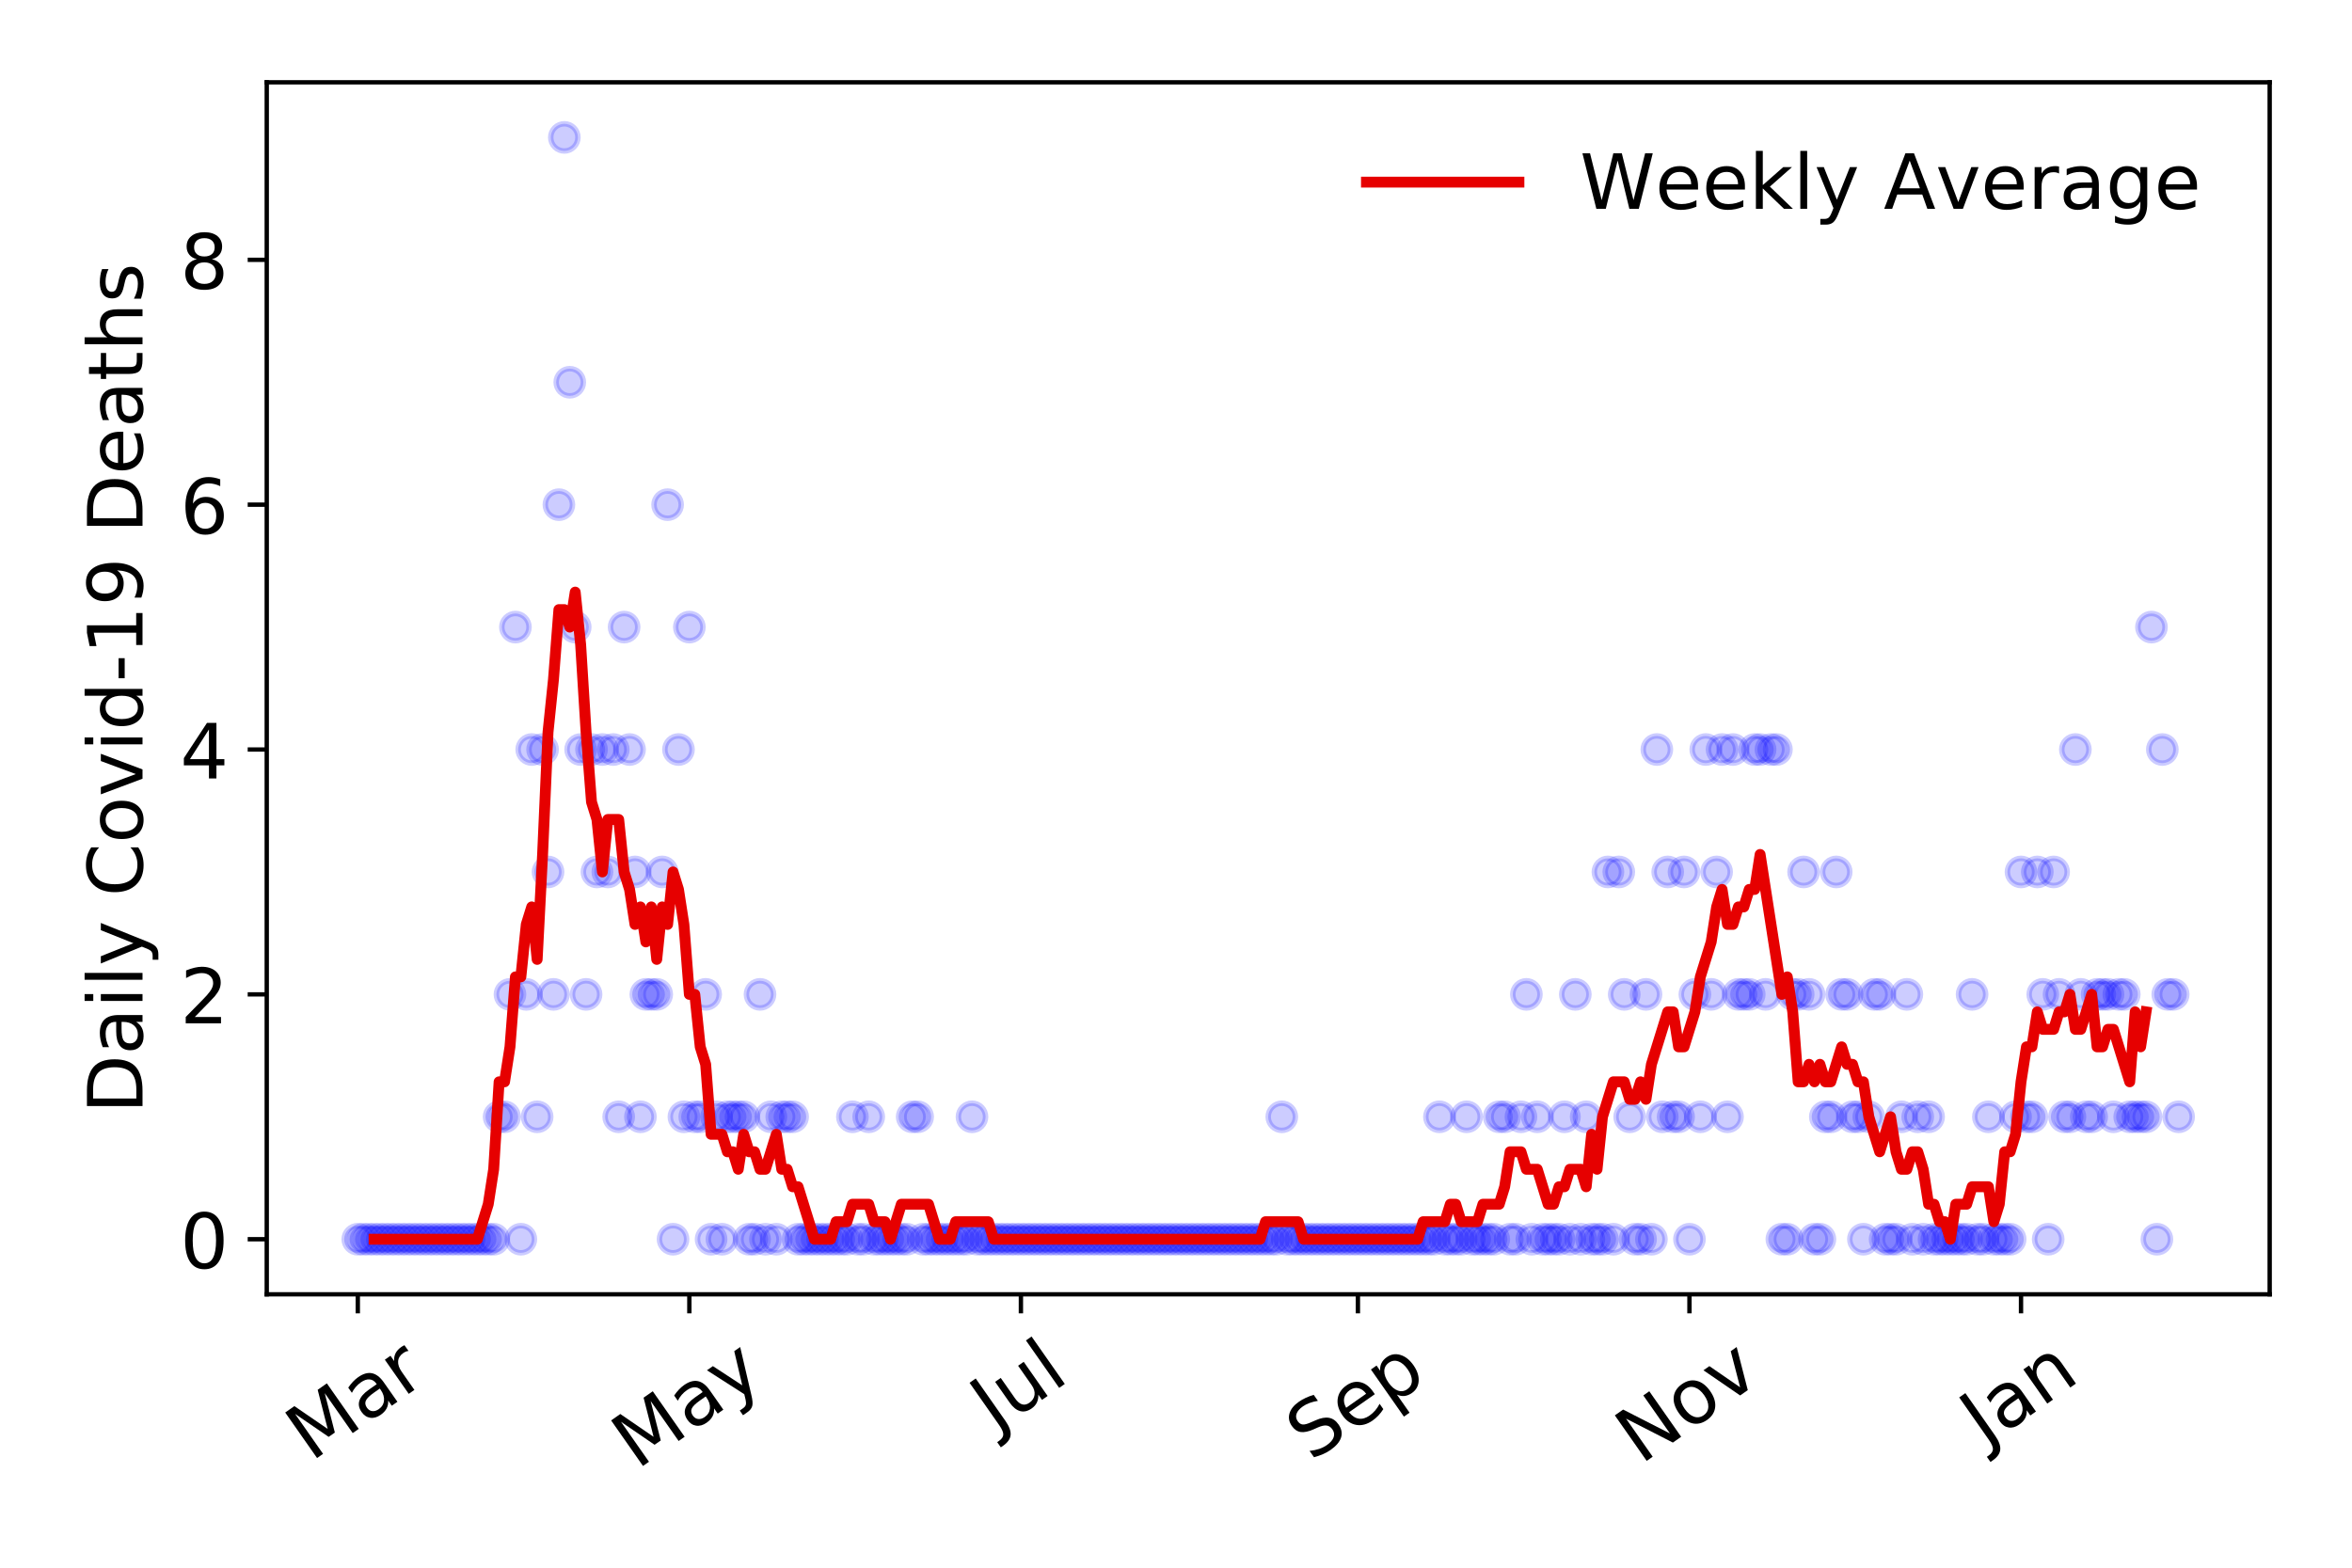 <?xml version="1.0" encoding="utf-8" standalone="no"?>
<!DOCTYPE svg PUBLIC "-//W3C//DTD SVG 1.1//EN"
  "http://www.w3.org/Graphics/SVG/1.1/DTD/svg11.dtd">
<!-- Created with matplotlib (https://matplotlib.org/) -->
<svg height="288pt" version="1.1" viewBox="0 0 432 288" width="432pt" xmlns="http://www.w3.org/2000/svg" xmlns:xlink="http://www.w3.org/1999/xlink">
 <defs>
  <style type="text/css">
*{stroke-linecap:butt;stroke-linejoin:round;}
  </style>
 </defs>
 <g id="figure_1">
  <g id="patch_1">
   <path d="M 0 288 
L 432 288 
L 432 0 
L 0 0 
z
" style="fill:#ffffff;"/>
  </g>
  <g id="axes_1">
   <g id="patch_2">
    <path d="M 48.995 237.778 
L 416.88 237.778 
L 416.88 15.12 
L 48.995 15.12 
z
" style="fill:#ffffff;"/>
   </g>
   <g id="matplotlib.axis_1">
    <g id="xtick_1">
     <g id="line2d_1">
      <defs>
       <path d="M 0 0 
L 0 3.5 
" id="mc0c841166f" style="stroke:#000000;stroke-width:0.8;"/>
      </defs>
      <g>
       <use style="stroke:#000000;stroke-width:0.8;" x="65.717" xlink:href="#mc0c841166f" y="237.778"/>
      </g>
     </g>
     <g id="text_1">
      <!-- Mar -->
      <defs>
       <path d="M 9.812 72.906 
L 24.516 72.906 
L 43.109 23.297 
L 61.812 72.906 
L 76.516 72.906 
L 76.516 0 
L 66.891 0 
L 66.891 64.016 
L 48.094 14.016 
L 38.188 14.016 
L 19.391 64.016 
L 19.391 0 
L 9.812 0 
z
" id="DejaVuSans-77"/>
       <path d="M 34.281 27.484 
Q 23.391 27.484 19.188 25 
Q 14.984 22.516 14.984 16.5 
Q 14.984 11.719 18.141 8.906 
Q 21.297 6.109 26.703 6.109 
Q 34.188 6.109 38.703 11.406 
Q 43.219 16.703 43.219 25.484 
L 43.219 27.484 
z
M 52.203 31.203 
L 52.203 0 
L 43.219 0 
L 43.219 8.297 
Q 40.141 3.328 35.547 0.953 
Q 30.953 -1.422 24.312 -1.422 
Q 15.922 -1.422 10.953 3.297 
Q 6 8.016 6 15.922 
Q 6 25.141 12.172 29.828 
Q 18.359 34.516 30.609 34.516 
L 43.219 34.516 
L 43.219 35.406 
Q 43.219 41.609 39.141 45 
Q 35.062 48.391 27.688 48.391 
Q 23 48.391 18.547 47.266 
Q 14.109 46.141 10.016 43.891 
L 10.016 52.203 
Q 14.938 54.109 19.578 55.047 
Q 24.219 56 28.609 56 
Q 40.484 56 46.344 49.844 
Q 52.203 43.703 52.203 31.203 
z
" id="DejaVuSans-97"/>
       <path d="M 41.109 46.297 
Q 39.594 47.172 37.812 47.578 
Q 36.031 48 33.891 48 
Q 26.266 48 22.188 43.047 
Q 18.109 38.094 18.109 28.812 
L 18.109 0 
L 9.078 0 
L 9.078 54.688 
L 18.109 54.688 
L 18.109 46.188 
Q 20.953 51.172 25.484 53.578 
Q 30.031 56 36.531 56 
Q 37.453 56 38.578 55.875 
Q 39.703 55.766 41.062 55.516 
z
" id="DejaVuSans-114"/>
      </defs>
      <g transform="translate(57.114 268.643)rotate(-35)scale(0.14 -0.14)">
       <use xlink:href="#DejaVuSans-77"/>
       <use x="86.279" xlink:href="#DejaVuSans-97"/>
       <use x="147.559" xlink:href="#DejaVuSans-114"/>
      </g>
     </g>
    </g>
    <g id="xtick_2">
     <g id="line2d_2">
      <g>
       <use style="stroke:#000000;stroke-width:0.8;" x="126.615" xlink:href="#mc0c841166f" y="237.778"/>
      </g>
     </g>
     <g id="text_2">
      <!-- May -->
      <defs>
       <path d="M 32.172 -5.078 
Q 28.375 -14.844 24.75 -17.812 
Q 21.141 -20.797 15.094 -20.797 
L 7.906 -20.797 
L 7.906 -13.281 
L 13.188 -13.281 
Q 16.891 -13.281 18.938 -11.516 
Q 21 -9.766 23.484 -3.219 
L 25.094 0.875 
L 2.984 54.688 
L 12.5 54.688 
L 29.594 11.922 
L 46.688 54.688 
L 56.203 54.688 
z
" id="DejaVuSans-121"/>
      </defs>
      <g transform="translate(116.976 270.094)rotate(-35)scale(0.14 -0.14)">
       <use xlink:href="#DejaVuSans-77"/>
       <use x="86.279" xlink:href="#DejaVuSans-97"/>
       <use x="147.559" xlink:href="#DejaVuSans-121"/>
      </g>
     </g>
    </g>
    <g id="xtick_3">
     <g id="line2d_3">
      <g>
       <use style="stroke:#000000;stroke-width:0.8;" x="187.513" xlink:href="#mc0c841166f" y="237.778"/>
      </g>
     </g>
     <g id="text_3">
      <!-- Jul -->
      <defs>
       <path d="M 9.812 72.906 
L 19.672 72.906 
L 19.672 5.078 
Q 19.672 -8.109 14.672 -14.062 
Q 9.672 -20.016 -1.422 -20.016 
L -5.172 -20.016 
L -5.172 -11.719 
L -2.094 -11.719 
Q 4.438 -11.719 7.125 -8.047 
Q 9.812 -4.391 9.812 5.078 
z
" id="DejaVuSans-74"/>
       <path d="M 8.5 21.578 
L 8.5 54.688 
L 17.484 54.688 
L 17.484 21.922 
Q 17.484 14.156 20.5 10.266 
Q 23.531 6.391 29.594 6.391 
Q 36.859 6.391 41.078 11.031 
Q 45.312 15.672 45.312 23.688 
L 45.312 54.688 
L 54.297 54.688 
L 54.297 0 
L 45.312 0 
L 45.312 8.406 
Q 42.047 3.422 37.719 1 
Q 33.406 -1.422 27.688 -1.422 
Q 18.266 -1.422 13.375 4.438 
Q 8.5 10.297 8.5 21.578 
z
M 31.109 56 
z
" id="DejaVuSans-117"/>
       <path d="M 9.422 75.984 
L 18.406 75.984 
L 18.406 0 
L 9.422 0 
z
" id="DejaVuSans-108"/>
      </defs>
      <g transform="translate(182.811 263.181)rotate(-35)scale(0.14 -0.14)">
       <use xlink:href="#DejaVuSans-74"/>
       <use x="29.492" xlink:href="#DejaVuSans-117"/>
       <use x="92.871" xlink:href="#DejaVuSans-108"/>
      </g>
     </g>
    </g>
    <g id="xtick_4">
     <g id="line2d_4">
      <g>
       <use style="stroke:#000000;stroke-width:0.8;" x="249.41" xlink:href="#mc0c841166f" y="237.778"/>
      </g>
     </g>
     <g id="text_4">
      <!-- Sep -->
      <defs>
       <path d="M 53.516 70.516 
L 53.516 60.891 
Q 47.906 63.578 42.922 64.891 
Q 37.938 66.219 33.297 66.219 
Q 25.25 66.219 20.875 63.094 
Q 16.5 59.969 16.5 54.203 
Q 16.5 49.359 19.406 46.891 
Q 22.312 44.438 30.422 42.922 
L 36.375 41.703 
Q 47.406 39.594 52.656 34.297 
Q 57.906 29 57.906 20.125 
Q 57.906 9.516 50.797 4.047 
Q 43.703 -1.422 29.984 -1.422 
Q 24.812 -1.422 18.969 -0.25 
Q 13.141 0.922 6.891 3.219 
L 6.891 13.375 
Q 12.891 10.016 18.656 8.297 
Q 24.422 6.594 29.984 6.594 
Q 38.422 6.594 43.016 9.906 
Q 47.609 13.234 47.609 19.391 
Q 47.609 24.75 44.312 27.781 
Q 41.016 30.812 33.5 32.328 
L 27.484 33.5 
Q 16.453 35.688 11.516 40.375 
Q 6.594 45.062 6.594 53.422 
Q 6.594 63.094 13.406 68.656 
Q 20.219 74.219 32.172 74.219 
Q 37.312 74.219 42.625 73.281 
Q 47.953 72.359 53.516 70.516 
z
" id="DejaVuSans-83"/>
       <path d="M 56.203 29.594 
L 56.203 25.203 
L 14.891 25.203 
Q 15.484 15.922 20.484 11.062 
Q 25.484 6.203 34.422 6.203 
Q 39.594 6.203 44.453 7.469 
Q 49.312 8.734 54.109 11.281 
L 54.109 2.781 
Q 49.266 0.734 44.188 -0.344 
Q 39.109 -1.422 33.891 -1.422 
Q 20.797 -1.422 13.156 6.188 
Q 5.516 13.812 5.516 26.812 
Q 5.516 40.234 12.766 48.109 
Q 20.016 56 32.328 56 
Q 43.359 56 49.781 48.891 
Q 56.203 41.797 56.203 29.594 
z
M 47.219 32.234 
Q 47.125 39.594 43.094 43.984 
Q 39.062 48.391 32.422 48.391 
Q 24.906 48.391 20.391 44.141 
Q 15.875 39.891 15.188 32.172 
z
" id="DejaVuSans-101"/>
       <path d="M 18.109 8.203 
L 18.109 -20.797 
L 9.078 -20.797 
L 9.078 54.688 
L 18.109 54.688 
L 18.109 46.391 
Q 20.953 51.266 25.266 53.625 
Q 29.594 56 35.594 56 
Q 45.562 56 51.781 48.094 
Q 58.016 40.188 58.016 27.297 
Q 58.016 14.406 51.781 6.484 
Q 45.562 -1.422 35.594 -1.422 
Q 29.594 -1.422 25.266 0.953 
Q 20.953 3.328 18.109 8.203 
z
M 48.688 27.297 
Q 48.688 37.203 44.609 42.844 
Q 40.531 48.484 33.406 48.484 
Q 26.266 48.484 22.188 42.844 
Q 18.109 37.203 18.109 27.297 
Q 18.109 17.391 22.188 11.75 
Q 26.266 6.109 33.406 6.109 
Q 40.531 6.109 44.609 11.75 
Q 48.688 17.391 48.688 27.297 
z
" id="DejaVuSans-112"/>
      </defs>
      <g transform="translate(240.817 268.629)rotate(-35)scale(0.14 -0.14)">
       <use xlink:href="#DejaVuSans-83"/>
       <use x="63.477" xlink:href="#DejaVuSans-101"/>
       <use x="125" xlink:href="#DejaVuSans-112"/>
      </g>
     </g>
    </g>
    <g id="xtick_5">
     <g id="line2d_5">
      <g>
       <use style="stroke:#000000;stroke-width:0.8;" x="310.308" xlink:href="#mc0c841166f" y="237.778"/>
      </g>
     </g>
     <g id="text_5">
      <!-- Nov -->
      <defs>
       <path d="M 9.812 72.906 
L 23.094 72.906 
L 55.422 11.922 
L 55.422 72.906 
L 64.984 72.906 
L 64.984 0 
L 51.703 0 
L 19.391 60.984 
L 19.391 0 
L 9.812 0 
z
" id="DejaVuSans-78"/>
       <path d="M 30.609 48.391 
Q 23.391 48.391 19.188 42.75 
Q 14.984 37.109 14.984 27.297 
Q 14.984 17.484 19.156 11.844 
Q 23.344 6.203 30.609 6.203 
Q 37.797 6.203 41.984 11.859 
Q 46.188 17.531 46.188 27.297 
Q 46.188 37.016 41.984 42.703 
Q 37.797 48.391 30.609 48.391 
z
M 30.609 56 
Q 42.328 56 49.016 48.375 
Q 55.719 40.766 55.719 27.297 
Q 55.719 13.875 49.016 6.219 
Q 42.328 -1.422 30.609 -1.422 
Q 18.844 -1.422 12.172 6.219 
Q 5.516 13.875 5.516 27.297 
Q 5.516 40.766 12.172 48.375 
Q 18.844 56 30.609 56 
z
" id="DejaVuSans-111"/>
       <path d="M 2.984 54.688 
L 12.5 54.688 
L 29.594 8.797 
L 46.688 54.688 
L 56.203 54.688 
L 35.688 0 
L 23.484 0 
z
" id="DejaVuSans-118"/>
      </defs>
      <g transform="translate(301.332 269.166)rotate(-35)scale(0.14 -0.14)">
       <use xlink:href="#DejaVuSans-78"/>
       <use x="74.805" xlink:href="#DejaVuSans-111"/>
       <use x="135.986" xlink:href="#DejaVuSans-118"/>
      </g>
     </g>
    </g>
    <g id="xtick_6">
     <g id="line2d_6">
      <g>
       <use style="stroke:#000000;stroke-width:0.8;" x="371.206" xlink:href="#mc0c841166f" y="237.778"/>
      </g>
     </g>
     <g id="text_6">
      <!-- Jan -->
      <defs>
       <path d="M 54.891 33.016 
L 54.891 0 
L 45.906 0 
L 45.906 32.719 
Q 45.906 40.484 42.875 44.328 
Q 39.844 48.188 33.797 48.188 
Q 26.516 48.188 22.312 43.547 
Q 18.109 38.922 18.109 30.906 
L 18.109 0 
L 9.078 0 
L 9.078 54.688 
L 18.109 54.688 
L 18.109 46.188 
Q 21.344 51.125 25.703 53.562 
Q 30.078 56 35.797 56 
Q 45.219 56 50.047 50.172 
Q 54.891 44.344 54.891 33.016 
z
" id="DejaVuSans-110"/>
      </defs>
      <g transform="translate(364.583 265.871)rotate(-35)scale(0.14 -0.14)">
       <use xlink:href="#DejaVuSans-74"/>
       <use x="29.492" xlink:href="#DejaVuSans-97"/>
       <use x="90.771" xlink:href="#DejaVuSans-110"/>
      </g>
     </g>
    </g>
   </g>
   <g id="matplotlib.axis_2">
    <g id="ytick_1">
     <g id="line2d_7">
      <defs>
       <path d="M 0 0 
L -3.5 0 
" id="mfbd9632fb8" style="stroke:#000000;stroke-width:0.8;"/>
      </defs>
      <g>
       <use style="stroke:#000000;stroke-width:0.8;" x="48.995" xlink:href="#mfbd9632fb8" y="227.657"/>
      </g>
     </g>
     <g id="text_7">
      <!-- 0 -->
      <defs>
       <path d="M 31.781 66.406 
Q 24.172 66.406 20.328 58.906 
Q 16.5 51.422 16.5 36.375 
Q 16.5 21.391 20.328 13.891 
Q 24.172 6.391 31.781 6.391 
Q 39.453 6.391 43.281 13.891 
Q 47.125 21.391 47.125 36.375 
Q 47.125 51.422 43.281 58.906 
Q 39.453 66.406 31.781 66.406 
z
M 31.781 74.219 
Q 44.047 74.219 50.516 64.516 
Q 56.984 54.828 56.984 36.375 
Q 56.984 17.969 50.516 8.266 
Q 44.047 -1.422 31.781 -1.422 
Q 19.531 -1.422 13.062 8.266 
Q 6.594 17.969 6.594 36.375 
Q 6.594 54.828 13.062 64.516 
Q 19.531 74.219 31.781 74.219 
z
" id="DejaVuSans-48"/>
      </defs>
      <g transform="translate(33.087 232.976)scale(0.14 -0.14)">
       <use xlink:href="#DejaVuSans-48"/>
      </g>
     </g>
    </g>
    <g id="ytick_2">
     <g id="line2d_8">
      <g>
       <use style="stroke:#000000;stroke-width:0.8;" x="48.995" xlink:href="#mfbd9632fb8" y="182.676"/>
      </g>
     </g>
     <g id="text_8">
      <!-- 2 -->
      <defs>
       <path d="M 19.188 8.297 
L 53.609 8.297 
L 53.609 0 
L 7.328 0 
L 7.328 8.297 
Q 12.938 14.109 22.625 23.891 
Q 32.328 33.688 34.812 36.531 
Q 39.547 41.844 41.422 45.531 
Q 43.312 49.219 43.312 52.781 
Q 43.312 58.594 39.234 62.25 
Q 35.156 65.922 28.609 65.922 
Q 23.969 65.922 18.812 64.312 
Q 13.672 62.703 7.812 59.422 
L 7.812 69.391 
Q 13.766 71.781 18.938 73 
Q 24.125 74.219 28.422 74.219 
Q 39.75 74.219 46.484 68.547 
Q 53.219 62.891 53.219 53.422 
Q 53.219 48.922 51.531 44.891 
Q 49.859 40.875 45.406 35.406 
Q 44.188 33.984 37.641 27.219 
Q 31.109 20.453 19.188 8.297 
z
" id="DejaVuSans-50"/>
      </defs>
      <g transform="translate(33.087 187.995)scale(0.14 -0.14)">
       <use xlink:href="#DejaVuSans-50"/>
      </g>
     </g>
    </g>
    <g id="ytick_3">
     <g id="line2d_9">
      <g>
       <use style="stroke:#000000;stroke-width:0.8;" x="48.995" xlink:href="#mfbd9632fb8" y="137.694"/>
      </g>
     </g>
     <g id="text_9">
      <!-- 4 -->
      <defs>
       <path d="M 37.797 64.312 
L 12.891 25.391 
L 37.797 25.391 
z
M 35.203 72.906 
L 47.609 72.906 
L 47.609 25.391 
L 58.016 25.391 
L 58.016 17.188 
L 47.609 17.188 
L 47.609 0 
L 37.797 0 
L 37.797 17.188 
L 4.891 17.188 
L 4.891 26.703 
z
" id="DejaVuSans-52"/>
      </defs>
      <g transform="translate(33.087 143.013)scale(0.14 -0.14)">
       <use xlink:href="#DejaVuSans-52"/>
      </g>
     </g>
    </g>
    <g id="ytick_4">
     <g id="line2d_10">
      <g>
       <use style="stroke:#000000;stroke-width:0.8;" x="48.995" xlink:href="#mfbd9632fb8" y="92.713"/>
      </g>
     </g>
     <g id="text_10">
      <!-- 6 -->
      <defs>
       <path d="M 33.016 40.375 
Q 26.375 40.375 22.484 35.828 
Q 18.609 31.297 18.609 23.391 
Q 18.609 15.531 22.484 10.953 
Q 26.375 6.391 33.016 6.391 
Q 39.656 6.391 43.531 10.953 
Q 47.406 15.531 47.406 23.391 
Q 47.406 31.297 43.531 35.828 
Q 39.656 40.375 33.016 40.375 
z
M 52.594 71.297 
L 52.594 62.312 
Q 48.875 64.062 45.094 64.984 
Q 41.312 65.922 37.594 65.922 
Q 27.828 65.922 22.672 59.328 
Q 17.531 52.734 16.797 39.406 
Q 19.672 43.656 24.016 45.922 
Q 28.375 48.188 33.594 48.188 
Q 44.578 48.188 50.953 41.516 
Q 57.328 34.859 57.328 23.391 
Q 57.328 12.156 50.688 5.359 
Q 44.047 -1.422 33.016 -1.422 
Q 20.359 -1.422 13.672 8.266 
Q 6.984 17.969 6.984 36.375 
Q 6.984 53.656 15.188 63.938 
Q 23.391 74.219 37.203 74.219 
Q 40.922 74.219 44.703 73.484 
Q 48.484 72.75 52.594 71.297 
z
" id="DejaVuSans-54"/>
      </defs>
      <g transform="translate(33.087 98.032)scale(0.14 -0.14)">
       <use xlink:href="#DejaVuSans-54"/>
      </g>
     </g>
    </g>
    <g id="ytick_5">
     <g id="line2d_11">
      <g>
       <use style="stroke:#000000;stroke-width:0.8;" x="48.995" xlink:href="#mfbd9632fb8" y="47.732"/>
      </g>
     </g>
     <g id="text_11">
      <!-- 8 -->
      <defs>
       <path d="M 31.781 34.625 
Q 24.75 34.625 20.719 30.859 
Q 16.703 27.094 16.703 20.516 
Q 16.703 13.922 20.719 10.156 
Q 24.75 6.391 31.781 6.391 
Q 38.812 6.391 42.859 10.172 
Q 46.922 13.969 46.922 20.516 
Q 46.922 27.094 42.891 30.859 
Q 38.875 34.625 31.781 34.625 
z
M 21.922 38.812 
Q 15.578 40.375 12.031 44.719 
Q 8.5 49.078 8.5 55.328 
Q 8.5 64.062 14.719 69.141 
Q 20.953 74.219 31.781 74.219 
Q 42.672 74.219 48.875 69.141 
Q 55.078 64.062 55.078 55.328 
Q 55.078 49.078 51.531 44.719 
Q 48 40.375 41.703 38.812 
Q 48.828 37.156 52.797 32.312 
Q 56.781 27.484 56.781 20.516 
Q 56.781 9.906 50.312 4.234 
Q 43.844 -1.422 31.781 -1.422 
Q 19.734 -1.422 13.25 4.234 
Q 6.781 9.906 6.781 20.516 
Q 6.781 27.484 10.781 32.312 
Q 14.797 37.156 21.922 38.812 
z
M 18.312 54.391 
Q 18.312 48.734 21.844 45.562 
Q 25.391 42.391 31.781 42.391 
Q 38.141 42.391 41.719 45.562 
Q 45.312 48.734 45.312 54.391 
Q 45.312 60.062 41.719 63.234 
Q 38.141 66.406 31.781 66.406 
Q 25.391 66.406 21.844 63.234 
Q 18.312 60.062 18.312 54.391 
z
" id="DejaVuSans-56"/>
      </defs>
      <g transform="translate(33.087 53.05)scale(0.14 -0.14)">
       <use xlink:href="#DejaVuSans-56"/>
      </g>
     </g>
    </g>
    <g id="text_12">
     <!-- Daily Covid-19 Deaths -->
     <defs>
      <path d="M 19.672 64.797 
L 19.672 8.109 
L 31.594 8.109 
Q 46.688 8.109 53.688 14.938 
Q 60.688 21.781 60.688 36.531 
Q 60.688 51.172 53.688 57.984 
Q 46.688 64.797 31.594 64.797 
z
M 9.812 72.906 
L 30.078 72.906 
Q 51.266 72.906 61.172 64.094 
Q 71.094 55.281 71.094 36.531 
Q 71.094 17.672 61.125 8.828 
Q 51.172 0 30.078 0 
L 9.812 0 
z
" id="DejaVuSans-68"/>
      <path d="M 9.422 54.688 
L 18.406 54.688 
L 18.406 0 
L 9.422 0 
z
M 9.422 75.984 
L 18.406 75.984 
L 18.406 64.594 
L 9.422 64.594 
z
" id="DejaVuSans-105"/>
      <path id="DejaVuSans-32"/>
      <path d="M 64.406 67.281 
L 64.406 56.891 
Q 59.422 61.531 53.781 63.812 
Q 48.141 66.109 41.797 66.109 
Q 29.297 66.109 22.656 58.469 
Q 16.016 50.828 16.016 36.375 
Q 16.016 21.969 22.656 14.328 
Q 29.297 6.688 41.797 6.688 
Q 48.141 6.688 53.781 8.984 
Q 59.422 11.281 64.406 15.922 
L 64.406 5.609 
Q 59.234 2.094 53.438 0.328 
Q 47.656 -1.422 41.219 -1.422 
Q 24.656 -1.422 15.125 8.703 
Q 5.609 18.844 5.609 36.375 
Q 5.609 53.953 15.125 64.078 
Q 24.656 74.219 41.219 74.219 
Q 47.75 74.219 53.531 72.484 
Q 59.328 70.75 64.406 67.281 
z
" id="DejaVuSans-67"/>
      <path d="M 45.406 46.391 
L 45.406 75.984 
L 54.391 75.984 
L 54.391 0 
L 45.406 0 
L 45.406 8.203 
Q 42.578 3.328 38.25 0.953 
Q 33.938 -1.422 27.875 -1.422 
Q 17.969 -1.422 11.734 6.484 
Q 5.516 14.406 5.516 27.297 
Q 5.516 40.188 11.734 48.094 
Q 17.969 56 27.875 56 
Q 33.938 56 38.25 53.625 
Q 42.578 51.266 45.406 46.391 
z
M 14.797 27.297 
Q 14.797 17.391 18.875 11.75 
Q 22.953 6.109 30.078 6.109 
Q 37.203 6.109 41.297 11.75 
Q 45.406 17.391 45.406 27.297 
Q 45.406 37.203 41.297 42.844 
Q 37.203 48.484 30.078 48.484 
Q 22.953 48.484 18.875 42.844 
Q 14.797 37.203 14.797 27.297 
z
" id="DejaVuSans-100"/>
      <path d="M 4.891 31.391 
L 31.203 31.391 
L 31.203 23.391 
L 4.891 23.391 
z
" id="DejaVuSans-45"/>
      <path d="M 12.406 8.297 
L 28.516 8.297 
L 28.516 63.922 
L 10.984 60.406 
L 10.984 69.391 
L 28.422 72.906 
L 38.281 72.906 
L 38.281 8.297 
L 54.391 8.297 
L 54.391 0 
L 12.406 0 
z
" id="DejaVuSans-49"/>
      <path d="M 10.984 1.516 
L 10.984 10.5 
Q 14.703 8.734 18.5 7.812 
Q 22.312 6.891 25.984 6.891 
Q 35.75 6.891 40.891 13.453 
Q 46.047 20.016 46.781 33.406 
Q 43.953 29.203 39.594 26.953 
Q 35.25 24.703 29.984 24.703 
Q 19.047 24.703 12.672 31.312 
Q 6.297 37.938 6.297 49.422 
Q 6.297 60.641 12.938 67.422 
Q 19.578 74.219 30.609 74.219 
Q 43.266 74.219 49.922 64.516 
Q 56.594 54.828 56.594 36.375 
Q 56.594 19.141 48.406 8.859 
Q 40.234 -1.422 26.422 -1.422 
Q 22.703 -1.422 18.891 -0.688 
Q 15.094 0.047 10.984 1.516 
z
M 30.609 32.422 
Q 37.25 32.422 41.125 36.953 
Q 45.016 41.5 45.016 49.422 
Q 45.016 57.281 41.125 61.844 
Q 37.25 66.406 30.609 66.406 
Q 23.969 66.406 20.094 61.844 
Q 16.219 57.281 16.219 49.422 
Q 16.219 41.5 20.094 36.953 
Q 23.969 32.422 30.609 32.422 
z
" id="DejaVuSans-57"/>
      <path d="M 18.312 70.219 
L 18.312 54.688 
L 36.812 54.688 
L 36.812 47.703 
L 18.312 47.703 
L 18.312 18.016 
Q 18.312 11.328 20.141 9.422 
Q 21.969 7.516 27.594 7.516 
L 36.812 7.516 
L 36.812 0 
L 27.594 0 
Q 17.188 0 13.234 3.875 
Q 9.281 7.766 9.281 18.016 
L 9.281 47.703 
L 2.688 47.703 
L 2.688 54.688 
L 9.281 54.688 
L 9.281 70.219 
z
" id="DejaVuSans-116"/>
      <path d="M 54.891 33.016 
L 54.891 0 
L 45.906 0 
L 45.906 32.719 
Q 45.906 40.484 42.875 44.328 
Q 39.844 48.188 33.797 48.188 
Q 26.516 48.188 22.312 43.547 
Q 18.109 38.922 18.109 30.906 
L 18.109 0 
L 9.078 0 
L 9.078 75.984 
L 18.109 75.984 
L 18.109 46.188 
Q 21.344 51.125 25.703 53.562 
Q 30.078 56 35.797 56 
Q 45.219 56 50.047 50.172 
Q 54.891 44.344 54.891 33.016 
z
" id="DejaVuSans-104"/>
      <path d="M 44.281 53.078 
L 44.281 44.578 
Q 40.484 46.531 36.375 47.5 
Q 32.281 48.484 27.875 48.484 
Q 21.188 48.484 17.844 46.438 
Q 14.5 44.391 14.5 40.281 
Q 14.5 37.156 16.891 35.375 
Q 19.281 33.594 26.516 31.984 
L 29.594 31.297 
Q 39.156 29.25 43.188 25.516 
Q 47.219 21.781 47.219 15.094 
Q 47.219 7.469 41.188 3.016 
Q 35.156 -1.422 24.609 -1.422 
Q 20.219 -1.422 15.453 -0.562 
Q 10.688 0.297 5.422 2 
L 5.422 11.281 
Q 10.406 8.688 15.234 7.391 
Q 20.062 6.109 24.812 6.109 
Q 31.156 6.109 34.562 8.281 
Q 37.984 10.453 37.984 14.406 
Q 37.984 18.062 35.516 20.016 
Q 33.062 21.969 24.703 23.781 
L 21.578 24.516 
Q 13.234 26.266 9.516 29.906 
Q 5.812 33.547 5.812 39.891 
Q 5.812 47.609 11.281 51.797 
Q 16.75 56 26.812 56 
Q 31.781 56 36.172 55.266 
Q 40.578 54.547 44.281 53.078 
z
" id="DejaVuSans-115"/>
     </defs>
     <g transform="translate(26.176 204.56)rotate(-90)scale(0.14 -0.14)">
      <use xlink:href="#DejaVuSans-68"/>
      <use x="77.002" xlink:href="#DejaVuSans-97"/>
      <use x="138.281" xlink:href="#DejaVuSans-105"/>
      <use x="166.064" xlink:href="#DejaVuSans-108"/>
      <use x="193.848" xlink:href="#DejaVuSans-121"/>
      <use x="253.027" xlink:href="#DejaVuSans-32"/>
      <use x="284.814" xlink:href="#DejaVuSans-67"/>
      <use x="354.639" xlink:href="#DejaVuSans-111"/>
      <use x="415.82" xlink:href="#DejaVuSans-118"/>
      <use x="475" xlink:href="#DejaVuSans-105"/>
      <use x="502.783" xlink:href="#DejaVuSans-100"/>
      <use x="566.26" xlink:href="#DejaVuSans-45"/>
      <use x="602.344" xlink:href="#DejaVuSans-49"/>
      <use x="665.967" xlink:href="#DejaVuSans-57"/>
      <use x="729.59" xlink:href="#DejaVuSans-32"/>
      <use x="761.377" xlink:href="#DejaVuSans-68"/>
      <use x="838.379" xlink:href="#DejaVuSans-101"/>
      <use x="899.902" xlink:href="#DejaVuSans-97"/>
      <use x="961.182" xlink:href="#DejaVuSans-116"/>
      <use x="1000.391" xlink:href="#DejaVuSans-104"/>
      <use x="1063.77" xlink:href="#DejaVuSans-115"/>
     </g>
    </g>
   </g>
   <g id="line2d_12">
    <defs>
     <path d="M 0 2.5 
C 0.663 2.5 1.299 2.237 1.768 1.768 
C 2.237 1.299 2.5 0.663 2.5 0 
C 2.5 -0.663 2.237 -1.299 1.768 -1.768 
C 1.299 -2.237 0.663 -2.5 0 -2.5 
C -0.663 -2.5 -1.299 -2.237 -1.768 -1.768 
C -2.237 -1.299 -2.5 -0.663 -2.5 0 
C -2.5 0.663 -2.237 1.299 -1.768 1.768 
C -1.299 2.237 -0.663 2.5 0 2.5 
z
" id="m5d37a28055" style="stroke:#0000ff;stroke-opacity:0.2;"/>
    </defs>
    <g clip-path="url(#p00bcbf042a)">
     <use style="fill:#0000ff;fill-opacity:0.2;stroke:#0000ff;stroke-opacity:0.2;" x="65.717" xlink:href="#m5d37a28055" y="227.657"/>
     <use style="fill:#0000ff;fill-opacity:0.2;stroke:#0000ff;stroke-opacity:0.2;" x="66.715" xlink:href="#m5d37a28055" y="227.657"/>
     <use style="fill:#0000ff;fill-opacity:0.2;stroke:#0000ff;stroke-opacity:0.2;" x="67.714" xlink:href="#m5d37a28055" y="227.657"/>
     <use style="fill:#0000ff;fill-opacity:0.2;stroke:#0000ff;stroke-opacity:0.2;" x="68.712" xlink:href="#m5d37a28055" y="227.657"/>
     <use style="fill:#0000ff;fill-opacity:0.2;stroke:#0000ff;stroke-opacity:0.2;" x="69.71" xlink:href="#m5d37a28055" y="227.657"/>
     <use style="fill:#0000ff;fill-opacity:0.2;stroke:#0000ff;stroke-opacity:0.2;" x="70.709" xlink:href="#m5d37a28055" y="227.657"/>
     <use style="fill:#0000ff;fill-opacity:0.2;stroke:#0000ff;stroke-opacity:0.2;" x="71.707" xlink:href="#m5d37a28055" y="227.657"/>
     <use style="fill:#0000ff;fill-opacity:0.2;stroke:#0000ff;stroke-opacity:0.2;" x="72.705" xlink:href="#m5d37a28055" y="227.657"/>
     <use style="fill:#0000ff;fill-opacity:0.2;stroke:#0000ff;stroke-opacity:0.2;" x="73.704" xlink:href="#m5d37a28055" y="227.657"/>
     <use style="fill:#0000ff;fill-opacity:0.2;stroke:#0000ff;stroke-opacity:0.2;" x="74.702" xlink:href="#m5d37a28055" y="227.657"/>
     <use style="fill:#0000ff;fill-opacity:0.2;stroke:#0000ff;stroke-opacity:0.2;" x="75.7" xlink:href="#m5d37a28055" y="227.657"/>
     <use style="fill:#0000ff;fill-opacity:0.2;stroke:#0000ff;stroke-opacity:0.2;" x="76.699" xlink:href="#m5d37a28055" y="227.657"/>
     <use style="fill:#0000ff;fill-opacity:0.2;stroke:#0000ff;stroke-opacity:0.2;" x="77.697" xlink:href="#m5d37a28055" y="227.657"/>
     <use style="fill:#0000ff;fill-opacity:0.2;stroke:#0000ff;stroke-opacity:0.2;" x="78.695" xlink:href="#m5d37a28055" y="227.657"/>
     <use style="fill:#0000ff;fill-opacity:0.2;stroke:#0000ff;stroke-opacity:0.2;" x="79.694" xlink:href="#m5d37a28055" y="227.657"/>
     <use style="fill:#0000ff;fill-opacity:0.2;stroke:#0000ff;stroke-opacity:0.2;" x="80.692" xlink:href="#m5d37a28055" y="227.657"/>
     <use style="fill:#0000ff;fill-opacity:0.2;stroke:#0000ff;stroke-opacity:0.2;" x="81.69" xlink:href="#m5d37a28055" y="227.657"/>
     <use style="fill:#0000ff;fill-opacity:0.2;stroke:#0000ff;stroke-opacity:0.2;" x="82.689" xlink:href="#m5d37a28055" y="227.657"/>
     <use style="fill:#0000ff;fill-opacity:0.2;stroke:#0000ff;stroke-opacity:0.2;" x="83.687" xlink:href="#m5d37a28055" y="227.657"/>
     <use style="fill:#0000ff;fill-opacity:0.2;stroke:#0000ff;stroke-opacity:0.2;" x="84.685" xlink:href="#m5d37a28055" y="227.657"/>
     <use style="fill:#0000ff;fill-opacity:0.2;stroke:#0000ff;stroke-opacity:0.2;" x="85.684" xlink:href="#m5d37a28055" y="227.657"/>
     <use style="fill:#0000ff;fill-opacity:0.2;stroke:#0000ff;stroke-opacity:0.2;" x="86.682" xlink:href="#m5d37a28055" y="227.657"/>
     <use style="fill:#0000ff;fill-opacity:0.2;stroke:#0000ff;stroke-opacity:0.2;" x="87.68" xlink:href="#m5d37a28055" y="227.657"/>
     <use style="fill:#0000ff;fill-opacity:0.2;stroke:#0000ff;stroke-opacity:0.2;" x="88.679" xlink:href="#m5d37a28055" y="227.657"/>
     <use style="fill:#0000ff;fill-opacity:0.2;stroke:#0000ff;stroke-opacity:0.2;" x="89.677" xlink:href="#m5d37a28055" y="227.657"/>
     <use style="fill:#0000ff;fill-opacity:0.2;stroke:#0000ff;stroke-opacity:0.2;" x="90.675" xlink:href="#m5d37a28055" y="227.657"/>
     <use style="fill:#0000ff;fill-opacity:0.2;stroke:#0000ff;stroke-opacity:0.2;" x="91.674" xlink:href="#m5d37a28055" y="205.167"/>
     <use style="fill:#0000ff;fill-opacity:0.2;stroke:#0000ff;stroke-opacity:0.2;" x="92.672" xlink:href="#m5d37a28055" y="205.167"/>
     <use style="fill:#0000ff;fill-opacity:0.2;stroke:#0000ff;stroke-opacity:0.2;" x="93.67" xlink:href="#m5d37a28055" y="182.676"/>
     <use style="fill:#0000ff;fill-opacity:0.2;stroke:#0000ff;stroke-opacity:0.2;" x="94.669" xlink:href="#m5d37a28055" y="115.204"/>
     <use style="fill:#0000ff;fill-opacity:0.2;stroke:#0000ff;stroke-opacity:0.2;" x="95.667" xlink:href="#m5d37a28055" y="227.657"/>
     <use style="fill:#0000ff;fill-opacity:0.2;stroke:#0000ff;stroke-opacity:0.2;" x="96.665" xlink:href="#m5d37a28055" y="182.676"/>
     <use style="fill:#0000ff;fill-opacity:0.2;stroke:#0000ff;stroke-opacity:0.2;" x="97.664" xlink:href="#m5d37a28055" y="137.694"/>
     <use style="fill:#0000ff;fill-opacity:0.2;stroke:#0000ff;stroke-opacity:0.2;" x="98.662" xlink:href="#m5d37a28055" y="205.167"/>
     <use style="fill:#0000ff;fill-opacity:0.2;stroke:#0000ff;stroke-opacity:0.2;" x="99.66" xlink:href="#m5d37a28055" y="137.694"/>
     <use style="fill:#0000ff;fill-opacity:0.2;stroke:#0000ff;stroke-opacity:0.2;" x="100.659" xlink:href="#m5d37a28055" y="160.185"/>
     <use style="fill:#0000ff;fill-opacity:0.2;stroke:#0000ff;stroke-opacity:0.2;" x="101.657" xlink:href="#m5d37a28055" y="182.676"/>
     <use style="fill:#0000ff;fill-opacity:0.2;stroke:#0000ff;stroke-opacity:0.2;" x="102.655" xlink:href="#m5d37a28055" y="92.713"/>
     <use style="fill:#0000ff;fill-opacity:0.2;stroke:#0000ff;stroke-opacity:0.2;" x="103.654" xlink:href="#m5d37a28055" y="25.241"/>
     <use style="fill:#0000ff;fill-opacity:0.2;stroke:#0000ff;stroke-opacity:0.2;" x="104.652" xlink:href="#m5d37a28055" y="70.222"/>
     <use style="fill:#0000ff;fill-opacity:0.2;stroke:#0000ff;stroke-opacity:0.2;" x="105.65" xlink:href="#m5d37a28055" y="115.204"/>
     <use style="fill:#0000ff;fill-opacity:0.2;stroke:#0000ff;stroke-opacity:0.2;" x="106.649" xlink:href="#m5d37a28055" y="137.694"/>
     <use style="fill:#0000ff;fill-opacity:0.2;stroke:#0000ff;stroke-opacity:0.2;" x="107.647" xlink:href="#m5d37a28055" y="182.676"/>
     <use style="fill:#0000ff;fill-opacity:0.2;stroke:#0000ff;stroke-opacity:0.2;" x="108.645" xlink:href="#m5d37a28055" y="137.694"/>
     <use style="fill:#0000ff;fill-opacity:0.2;stroke:#0000ff;stroke-opacity:0.2;" x="109.644" xlink:href="#m5d37a28055" y="160.185"/>
     <use style="fill:#0000ff;fill-opacity:0.2;stroke:#0000ff;stroke-opacity:0.2;" x="110.642" xlink:href="#m5d37a28055" y="137.694"/>
     <use style="fill:#0000ff;fill-opacity:0.2;stroke:#0000ff;stroke-opacity:0.2;" x="111.64" xlink:href="#m5d37a28055" y="160.185"/>
     <use style="fill:#0000ff;fill-opacity:0.2;stroke:#0000ff;stroke-opacity:0.2;" x="112.639" xlink:href="#m5d37a28055" y="137.694"/>
     <use style="fill:#0000ff;fill-opacity:0.2;stroke:#0000ff;stroke-opacity:0.2;" x="113.637" xlink:href="#m5d37a28055" y="205.167"/>
     <use style="fill:#0000ff;fill-opacity:0.2;stroke:#0000ff;stroke-opacity:0.2;" x="114.635" xlink:href="#m5d37a28055" y="115.204"/>
     <use style="fill:#0000ff;fill-opacity:0.2;stroke:#0000ff;stroke-opacity:0.2;" x="115.634" xlink:href="#m5d37a28055" y="137.694"/>
     <use style="fill:#0000ff;fill-opacity:0.2;stroke:#0000ff;stroke-opacity:0.2;" x="116.632" xlink:href="#m5d37a28055" y="160.185"/>
     <use style="fill:#0000ff;fill-opacity:0.2;stroke:#0000ff;stroke-opacity:0.2;" x="117.63" xlink:href="#m5d37a28055" y="205.167"/>
     <use style="fill:#0000ff;fill-opacity:0.2;stroke:#0000ff;stroke-opacity:0.2;" x="118.629" xlink:href="#m5d37a28055" y="182.676"/>
     <use style="fill:#0000ff;fill-opacity:0.2;stroke:#0000ff;stroke-opacity:0.2;" x="119.627" xlink:href="#m5d37a28055" y="182.676"/>
     <use style="fill:#0000ff;fill-opacity:0.2;stroke:#0000ff;stroke-opacity:0.2;" x="120.625" xlink:href="#m5d37a28055" y="182.676"/>
     <use style="fill:#0000ff;fill-opacity:0.2;stroke:#0000ff;stroke-opacity:0.2;" x="121.624" xlink:href="#m5d37a28055" y="160.185"/>
     <use style="fill:#0000ff;fill-opacity:0.2;stroke:#0000ff;stroke-opacity:0.2;" x="122.622" xlink:href="#m5d37a28055" y="92.713"/>
     <use style="fill:#0000ff;fill-opacity:0.2;stroke:#0000ff;stroke-opacity:0.2;" x="123.62" xlink:href="#m5d37a28055" y="227.657"/>
     <use style="fill:#0000ff;fill-opacity:0.2;stroke:#0000ff;stroke-opacity:0.2;" x="124.619" xlink:href="#m5d37a28055" y="137.694"/>
     <use style="fill:#0000ff;fill-opacity:0.2;stroke:#0000ff;stroke-opacity:0.2;" x="125.617" xlink:href="#m5d37a28055" y="205.167"/>
     <use style="fill:#0000ff;fill-opacity:0.2;stroke:#0000ff;stroke-opacity:0.2;" x="126.615" xlink:href="#m5d37a28055" y="115.204"/>
     <use style="fill:#0000ff;fill-opacity:0.2;stroke:#0000ff;stroke-opacity:0.2;" x="127.614" xlink:href="#m5d37a28055" y="205.167"/>
     <use style="fill:#0000ff;fill-opacity:0.2;stroke:#0000ff;stroke-opacity:0.2;" x="128.612" xlink:href="#m5d37a28055" y="205.167"/>
     <use style="fill:#0000ff;fill-opacity:0.2;stroke:#0000ff;stroke-opacity:0.2;" x="129.61" xlink:href="#m5d37a28055" y="182.676"/>
     <use style="fill:#0000ff;fill-opacity:0.2;stroke:#0000ff;stroke-opacity:0.2;" x="130.609" xlink:href="#m5d37a28055" y="227.657"/>
     <use style="fill:#0000ff;fill-opacity:0.2;stroke:#0000ff;stroke-opacity:0.2;" x="131.607" xlink:href="#m5d37a28055" y="205.167"/>
     <use style="fill:#0000ff;fill-opacity:0.2;stroke:#0000ff;stroke-opacity:0.2;" x="132.605" xlink:href="#m5d37a28055" y="227.657"/>
     <use style="fill:#0000ff;fill-opacity:0.2;stroke:#0000ff;stroke-opacity:0.2;" x="133.604" xlink:href="#m5d37a28055" y="205.167"/>
     <use style="fill:#0000ff;fill-opacity:0.2;stroke:#0000ff;stroke-opacity:0.2;" x="134.602" xlink:href="#m5d37a28055" y="205.167"/>
     <use style="fill:#0000ff;fill-opacity:0.2;stroke:#0000ff;stroke-opacity:0.2;" x="135.6" xlink:href="#m5d37a28055" y="205.167"/>
     <use style="fill:#0000ff;fill-opacity:0.2;stroke:#0000ff;stroke-opacity:0.2;" x="136.599" xlink:href="#m5d37a28055" y="205.167"/>
     <use style="fill:#0000ff;fill-opacity:0.2;stroke:#0000ff;stroke-opacity:0.2;" x="137.597" xlink:href="#m5d37a28055" y="227.657"/>
     <use style="fill:#0000ff;fill-opacity:0.2;stroke:#0000ff;stroke-opacity:0.2;" x="138.595" xlink:href="#m5d37a28055" y="227.657"/>
     <use style="fill:#0000ff;fill-opacity:0.2;stroke:#0000ff;stroke-opacity:0.2;" x="139.594" xlink:href="#m5d37a28055" y="182.676"/>
     <use style="fill:#0000ff;fill-opacity:0.2;stroke:#0000ff;stroke-opacity:0.2;" x="140.592" xlink:href="#m5d37a28055" y="227.657"/>
     <use style="fill:#0000ff;fill-opacity:0.2;stroke:#0000ff;stroke-opacity:0.2;" x="141.59" xlink:href="#m5d37a28055" y="205.167"/>
     <use style="fill:#0000ff;fill-opacity:0.2;stroke:#0000ff;stroke-opacity:0.2;" x="142.589" xlink:href="#m5d37a28055" y="227.657"/>
     <use style="fill:#0000ff;fill-opacity:0.2;stroke:#0000ff;stroke-opacity:0.2;" x="143.587" xlink:href="#m5d37a28055" y="205.167"/>
     <use style="fill:#0000ff;fill-opacity:0.2;stroke:#0000ff;stroke-opacity:0.2;" x="144.585" xlink:href="#m5d37a28055" y="205.167"/>
     <use style="fill:#0000ff;fill-opacity:0.2;stroke:#0000ff;stroke-opacity:0.2;" x="145.584" xlink:href="#m5d37a28055" y="205.167"/>
     <use style="fill:#0000ff;fill-opacity:0.2;stroke:#0000ff;stroke-opacity:0.2;" x="146.582" xlink:href="#m5d37a28055" y="227.657"/>
     <use style="fill:#0000ff;fill-opacity:0.2;stroke:#0000ff;stroke-opacity:0.2;" x="147.58" xlink:href="#m5d37a28055" y="227.657"/>
     <use style="fill:#0000ff;fill-opacity:0.2;stroke:#0000ff;stroke-opacity:0.2;" x="148.579" xlink:href="#m5d37a28055" y="227.657"/>
     <use style="fill:#0000ff;fill-opacity:0.2;stroke:#0000ff;stroke-opacity:0.2;" x="149.577" xlink:href="#m5d37a28055" y="227.657"/>
     <use style="fill:#0000ff;fill-opacity:0.2;stroke:#0000ff;stroke-opacity:0.2;" x="150.575" xlink:href="#m5d37a28055" y="227.657"/>
     <use style="fill:#0000ff;fill-opacity:0.2;stroke:#0000ff;stroke-opacity:0.2;" x="151.574" xlink:href="#m5d37a28055" y="227.657"/>
     <use style="fill:#0000ff;fill-opacity:0.2;stroke:#0000ff;stroke-opacity:0.2;" x="152.572" xlink:href="#m5d37a28055" y="227.657"/>
     <use style="fill:#0000ff;fill-opacity:0.2;stroke:#0000ff;stroke-opacity:0.2;" x="153.57" xlink:href="#m5d37a28055" y="227.657"/>
     <use style="fill:#0000ff;fill-opacity:0.2;stroke:#0000ff;stroke-opacity:0.2;" x="154.569" xlink:href="#m5d37a28055" y="227.657"/>
     <use style="fill:#0000ff;fill-opacity:0.2;stroke:#0000ff;stroke-opacity:0.2;" x="155.567" xlink:href="#m5d37a28055" y="227.657"/>
     <use style="fill:#0000ff;fill-opacity:0.2;stroke:#0000ff;stroke-opacity:0.2;" x="156.565" xlink:href="#m5d37a28055" y="205.167"/>
     <use style="fill:#0000ff;fill-opacity:0.2;stroke:#0000ff;stroke-opacity:0.2;" x="157.564" xlink:href="#m5d37a28055" y="227.657"/>
     <use style="fill:#0000ff;fill-opacity:0.2;stroke:#0000ff;stroke-opacity:0.2;" x="158.562" xlink:href="#m5d37a28055" y="227.657"/>
     <use style="fill:#0000ff;fill-opacity:0.2;stroke:#0000ff;stroke-opacity:0.2;" x="159.56" xlink:href="#m5d37a28055" y="205.167"/>
     <use style="fill:#0000ff;fill-opacity:0.2;stroke:#0000ff;stroke-opacity:0.2;" x="160.558" xlink:href="#m5d37a28055" y="227.657"/>
     <use style="fill:#0000ff;fill-opacity:0.2;stroke:#0000ff;stroke-opacity:0.2;" x="161.557" xlink:href="#m5d37a28055" y="227.657"/>
     <use style="fill:#0000ff;fill-opacity:0.2;stroke:#0000ff;stroke-opacity:0.2;" x="162.555" xlink:href="#m5d37a28055" y="227.657"/>
     <use style="fill:#0000ff;fill-opacity:0.2;stroke:#0000ff;stroke-opacity:0.2;" x="163.553" xlink:href="#m5d37a28055" y="227.657"/>
     <use style="fill:#0000ff;fill-opacity:0.2;stroke:#0000ff;stroke-opacity:0.2;" x="164.552" xlink:href="#m5d37a28055" y="227.657"/>
     <use style="fill:#0000ff;fill-opacity:0.2;stroke:#0000ff;stroke-opacity:0.2;" x="165.55" xlink:href="#m5d37a28055" y="227.657"/>
     <use style="fill:#0000ff;fill-opacity:0.2;stroke:#0000ff;stroke-opacity:0.2;" x="166.548" xlink:href="#m5d37a28055" y="227.657"/>
     <use style="fill:#0000ff;fill-opacity:0.2;stroke:#0000ff;stroke-opacity:0.2;" x="167.547" xlink:href="#m5d37a28055" y="205.167"/>
     <use style="fill:#0000ff;fill-opacity:0.2;stroke:#0000ff;stroke-opacity:0.2;" x="168.545" xlink:href="#m5d37a28055" y="205.167"/>
     <use style="fill:#0000ff;fill-opacity:0.2;stroke:#0000ff;stroke-opacity:0.2;" x="169.543" xlink:href="#m5d37a28055" y="227.657"/>
     <use style="fill:#0000ff;fill-opacity:0.2;stroke:#0000ff;stroke-opacity:0.2;" x="170.542" xlink:href="#m5d37a28055" y="227.657"/>
     <use style="fill:#0000ff;fill-opacity:0.2;stroke:#0000ff;stroke-opacity:0.2;" x="171.54" xlink:href="#m5d37a28055" y="227.657"/>
     <use style="fill:#0000ff;fill-opacity:0.2;stroke:#0000ff;stroke-opacity:0.2;" x="172.538" xlink:href="#m5d37a28055" y="227.657"/>
     <use style="fill:#0000ff;fill-opacity:0.2;stroke:#0000ff;stroke-opacity:0.2;" x="173.537" xlink:href="#m5d37a28055" y="227.657"/>
     <use style="fill:#0000ff;fill-opacity:0.2;stroke:#0000ff;stroke-opacity:0.2;" x="174.535" xlink:href="#m5d37a28055" y="227.657"/>
     <use style="fill:#0000ff;fill-opacity:0.2;stroke:#0000ff;stroke-opacity:0.2;" x="175.533" xlink:href="#m5d37a28055" y="227.657"/>
     <use style="fill:#0000ff;fill-opacity:0.2;stroke:#0000ff;stroke-opacity:0.2;" x="176.532" xlink:href="#m5d37a28055" y="227.657"/>
     <use style="fill:#0000ff;fill-opacity:0.2;stroke:#0000ff;stroke-opacity:0.2;" x="177.53" xlink:href="#m5d37a28055" y="227.657"/>
     <use style="fill:#0000ff;fill-opacity:0.2;stroke:#0000ff;stroke-opacity:0.2;" x="178.528" xlink:href="#m5d37a28055" y="205.167"/>
     <use style="fill:#0000ff;fill-opacity:0.2;stroke:#0000ff;stroke-opacity:0.2;" x="179.527" xlink:href="#m5d37a28055" y="227.657"/>
     <use style="fill:#0000ff;fill-opacity:0.2;stroke:#0000ff;stroke-opacity:0.2;" x="180.525" xlink:href="#m5d37a28055" y="227.657"/>
     <use style="fill:#0000ff;fill-opacity:0.2;stroke:#0000ff;stroke-opacity:0.2;" x="181.523" xlink:href="#m5d37a28055" y="227.657"/>
     <use style="fill:#0000ff;fill-opacity:0.2;stroke:#0000ff;stroke-opacity:0.2;" x="182.522" xlink:href="#m5d37a28055" y="227.657"/>
     <use style="fill:#0000ff;fill-opacity:0.2;stroke:#0000ff;stroke-opacity:0.2;" x="183.52" xlink:href="#m5d37a28055" y="227.657"/>
     <use style="fill:#0000ff;fill-opacity:0.2;stroke:#0000ff;stroke-opacity:0.2;" x="184.518" xlink:href="#m5d37a28055" y="227.657"/>
     <use style="fill:#0000ff;fill-opacity:0.2;stroke:#0000ff;stroke-opacity:0.2;" x="185.517" xlink:href="#m5d37a28055" y="227.657"/>
     <use style="fill:#0000ff;fill-opacity:0.2;stroke:#0000ff;stroke-opacity:0.2;" x="186.515" xlink:href="#m5d37a28055" y="227.657"/>
     <use style="fill:#0000ff;fill-opacity:0.2;stroke:#0000ff;stroke-opacity:0.2;" x="187.513" xlink:href="#m5d37a28055" y="227.657"/>
     <use style="fill:#0000ff;fill-opacity:0.2;stroke:#0000ff;stroke-opacity:0.2;" x="188.512" xlink:href="#m5d37a28055" y="227.657"/>
     <use style="fill:#0000ff;fill-opacity:0.2;stroke:#0000ff;stroke-opacity:0.2;" x="189.51" xlink:href="#m5d37a28055" y="227.657"/>
     <use style="fill:#0000ff;fill-opacity:0.2;stroke:#0000ff;stroke-opacity:0.2;" x="190.508" xlink:href="#m5d37a28055" y="227.657"/>
     <use style="fill:#0000ff;fill-opacity:0.2;stroke:#0000ff;stroke-opacity:0.2;" x="191.507" xlink:href="#m5d37a28055" y="227.657"/>
     <use style="fill:#0000ff;fill-opacity:0.2;stroke:#0000ff;stroke-opacity:0.2;" x="192.505" xlink:href="#m5d37a28055" y="227.657"/>
     <use style="fill:#0000ff;fill-opacity:0.2;stroke:#0000ff;stroke-opacity:0.2;" x="193.503" xlink:href="#m5d37a28055" y="227.657"/>
     <use style="fill:#0000ff;fill-opacity:0.2;stroke:#0000ff;stroke-opacity:0.2;" x="194.502" xlink:href="#m5d37a28055" y="227.657"/>
     <use style="fill:#0000ff;fill-opacity:0.2;stroke:#0000ff;stroke-opacity:0.2;" x="195.5" xlink:href="#m5d37a28055" y="227.657"/>
     <use style="fill:#0000ff;fill-opacity:0.2;stroke:#0000ff;stroke-opacity:0.2;" x="196.498" xlink:href="#m5d37a28055" y="227.657"/>
     <use style="fill:#0000ff;fill-opacity:0.2;stroke:#0000ff;stroke-opacity:0.2;" x="197.497" xlink:href="#m5d37a28055" y="227.657"/>
     <use style="fill:#0000ff;fill-opacity:0.2;stroke:#0000ff;stroke-opacity:0.2;" x="198.495" xlink:href="#m5d37a28055" y="227.657"/>
     <use style="fill:#0000ff;fill-opacity:0.2;stroke:#0000ff;stroke-opacity:0.2;" x="199.493" xlink:href="#m5d37a28055" y="227.657"/>
     <use style="fill:#0000ff;fill-opacity:0.2;stroke:#0000ff;stroke-opacity:0.2;" x="200.492" xlink:href="#m5d37a28055" y="227.657"/>
     <use style="fill:#0000ff;fill-opacity:0.2;stroke:#0000ff;stroke-opacity:0.2;" x="201.49" xlink:href="#m5d37a28055" y="227.657"/>
     <use style="fill:#0000ff;fill-opacity:0.2;stroke:#0000ff;stroke-opacity:0.2;" x="202.488" xlink:href="#m5d37a28055" y="227.657"/>
     <use style="fill:#0000ff;fill-opacity:0.2;stroke:#0000ff;stroke-opacity:0.2;" x="203.487" xlink:href="#m5d37a28055" y="227.657"/>
     <use style="fill:#0000ff;fill-opacity:0.2;stroke:#0000ff;stroke-opacity:0.2;" x="204.485" xlink:href="#m5d37a28055" y="227.657"/>
     <use style="fill:#0000ff;fill-opacity:0.2;stroke:#0000ff;stroke-opacity:0.2;" x="205.483" xlink:href="#m5d37a28055" y="227.657"/>
     <use style="fill:#0000ff;fill-opacity:0.2;stroke:#0000ff;stroke-opacity:0.2;" x="206.482" xlink:href="#m5d37a28055" y="227.657"/>
     <use style="fill:#0000ff;fill-opacity:0.2;stroke:#0000ff;stroke-opacity:0.2;" x="207.48" xlink:href="#m5d37a28055" y="227.657"/>
     <use style="fill:#0000ff;fill-opacity:0.2;stroke:#0000ff;stroke-opacity:0.2;" x="208.478" xlink:href="#m5d37a28055" y="227.657"/>
     <use style="fill:#0000ff;fill-opacity:0.2;stroke:#0000ff;stroke-opacity:0.2;" x="209.477" xlink:href="#m5d37a28055" y="227.657"/>
     <use style="fill:#0000ff;fill-opacity:0.2;stroke:#0000ff;stroke-opacity:0.2;" x="210.475" xlink:href="#m5d37a28055" y="227.657"/>
     <use style="fill:#0000ff;fill-opacity:0.2;stroke:#0000ff;stroke-opacity:0.2;" x="211.473" xlink:href="#m5d37a28055" y="227.657"/>
     <use style="fill:#0000ff;fill-opacity:0.2;stroke:#0000ff;stroke-opacity:0.2;" x="212.472" xlink:href="#m5d37a28055" y="227.657"/>
     <use style="fill:#0000ff;fill-opacity:0.2;stroke:#0000ff;stroke-opacity:0.2;" x="213.47" xlink:href="#m5d37a28055" y="227.657"/>
     <use style="fill:#0000ff;fill-opacity:0.2;stroke:#0000ff;stroke-opacity:0.2;" x="214.468" xlink:href="#m5d37a28055" y="227.657"/>
     <use style="fill:#0000ff;fill-opacity:0.2;stroke:#0000ff;stroke-opacity:0.2;" x="215.467" xlink:href="#m5d37a28055" y="227.657"/>
     <use style="fill:#0000ff;fill-opacity:0.2;stroke:#0000ff;stroke-opacity:0.2;" x="216.465" xlink:href="#m5d37a28055" y="227.657"/>
     <use style="fill:#0000ff;fill-opacity:0.2;stroke:#0000ff;stroke-opacity:0.2;" x="217.463" xlink:href="#m5d37a28055" y="227.657"/>
     <use style="fill:#0000ff;fill-opacity:0.2;stroke:#0000ff;stroke-opacity:0.2;" x="218.462" xlink:href="#m5d37a28055" y="227.657"/>
     <use style="fill:#0000ff;fill-opacity:0.2;stroke:#0000ff;stroke-opacity:0.2;" x="219.46" xlink:href="#m5d37a28055" y="227.657"/>
     <use style="fill:#0000ff;fill-opacity:0.2;stroke:#0000ff;stroke-opacity:0.2;" x="220.458" xlink:href="#m5d37a28055" y="227.657"/>
     <use style="fill:#0000ff;fill-opacity:0.2;stroke:#0000ff;stroke-opacity:0.2;" x="221.457" xlink:href="#m5d37a28055" y="227.657"/>
     <use style="fill:#0000ff;fill-opacity:0.2;stroke:#0000ff;stroke-opacity:0.2;" x="222.455" xlink:href="#m5d37a28055" y="227.657"/>
     <use style="fill:#0000ff;fill-opacity:0.2;stroke:#0000ff;stroke-opacity:0.2;" x="223.453" xlink:href="#m5d37a28055" y="227.657"/>
     <use style="fill:#0000ff;fill-opacity:0.2;stroke:#0000ff;stroke-opacity:0.2;" x="224.452" xlink:href="#m5d37a28055" y="227.657"/>
     <use style="fill:#0000ff;fill-opacity:0.2;stroke:#0000ff;stroke-opacity:0.2;" x="225.45" xlink:href="#m5d37a28055" y="227.657"/>
     <use style="fill:#0000ff;fill-opacity:0.2;stroke:#0000ff;stroke-opacity:0.2;" x="226.448" xlink:href="#m5d37a28055" y="227.657"/>
     <use style="fill:#0000ff;fill-opacity:0.2;stroke:#0000ff;stroke-opacity:0.2;" x="227.447" xlink:href="#m5d37a28055" y="227.657"/>
     <use style="fill:#0000ff;fill-opacity:0.2;stroke:#0000ff;stroke-opacity:0.2;" x="228.445" xlink:href="#m5d37a28055" y="227.657"/>
     <use style="fill:#0000ff;fill-opacity:0.2;stroke:#0000ff;stroke-opacity:0.2;" x="229.443" xlink:href="#m5d37a28055" y="227.657"/>
     <use style="fill:#0000ff;fill-opacity:0.2;stroke:#0000ff;stroke-opacity:0.2;" x="230.442" xlink:href="#m5d37a28055" y="227.657"/>
     <use style="fill:#0000ff;fill-opacity:0.2;stroke:#0000ff;stroke-opacity:0.2;" x="231.44" xlink:href="#m5d37a28055" y="227.657"/>
     <use style="fill:#0000ff;fill-opacity:0.2;stroke:#0000ff;stroke-opacity:0.2;" x="232.438" xlink:href="#m5d37a28055" y="227.657"/>
     <use style="fill:#0000ff;fill-opacity:0.2;stroke:#0000ff;stroke-opacity:0.2;" x="233.437" xlink:href="#m5d37a28055" y="227.657"/>
     <use style="fill:#0000ff;fill-opacity:0.2;stroke:#0000ff;stroke-opacity:0.2;" x="234.435" xlink:href="#m5d37a28055" y="227.657"/>
     <use style="fill:#0000ff;fill-opacity:0.2;stroke:#0000ff;stroke-opacity:0.2;" x="235.433" xlink:href="#m5d37a28055" y="205.167"/>
     <use style="fill:#0000ff;fill-opacity:0.2;stroke:#0000ff;stroke-opacity:0.2;" x="236.432" xlink:href="#m5d37a28055" y="227.657"/>
     <use style="fill:#0000ff;fill-opacity:0.2;stroke:#0000ff;stroke-opacity:0.2;" x="237.43" xlink:href="#m5d37a28055" y="227.657"/>
     <use style="fill:#0000ff;fill-opacity:0.2;stroke:#0000ff;stroke-opacity:0.2;" x="238.428" xlink:href="#m5d37a28055" y="227.657"/>
     <use style="fill:#0000ff;fill-opacity:0.2;stroke:#0000ff;stroke-opacity:0.2;" x="239.427" xlink:href="#m5d37a28055" y="227.657"/>
     <use style="fill:#0000ff;fill-opacity:0.2;stroke:#0000ff;stroke-opacity:0.2;" x="240.425" xlink:href="#m5d37a28055" y="227.657"/>
     <use style="fill:#0000ff;fill-opacity:0.2;stroke:#0000ff;stroke-opacity:0.2;" x="241.423" xlink:href="#m5d37a28055" y="227.657"/>
     <use style="fill:#0000ff;fill-opacity:0.2;stroke:#0000ff;stroke-opacity:0.2;" x="242.422" xlink:href="#m5d37a28055" y="227.657"/>
     <use style="fill:#0000ff;fill-opacity:0.2;stroke:#0000ff;stroke-opacity:0.2;" x="243.42" xlink:href="#m5d37a28055" y="227.657"/>
     <use style="fill:#0000ff;fill-opacity:0.2;stroke:#0000ff;stroke-opacity:0.2;" x="244.418" xlink:href="#m5d37a28055" y="227.657"/>
     <use style="fill:#0000ff;fill-opacity:0.2;stroke:#0000ff;stroke-opacity:0.2;" x="245.417" xlink:href="#m5d37a28055" y="227.657"/>
     <use style="fill:#0000ff;fill-opacity:0.2;stroke:#0000ff;stroke-opacity:0.2;" x="246.415" xlink:href="#m5d37a28055" y="227.657"/>
     <use style="fill:#0000ff;fill-opacity:0.2;stroke:#0000ff;stroke-opacity:0.2;" x="247.413" xlink:href="#m5d37a28055" y="227.657"/>
     <use style="fill:#0000ff;fill-opacity:0.2;stroke:#0000ff;stroke-opacity:0.2;" x="248.412" xlink:href="#m5d37a28055" y="227.657"/>
     <use style="fill:#0000ff;fill-opacity:0.2;stroke:#0000ff;stroke-opacity:0.2;" x="249.41" xlink:href="#m5d37a28055" y="227.657"/>
     <use style="fill:#0000ff;fill-opacity:0.2;stroke:#0000ff;stroke-opacity:0.2;" x="250.408" xlink:href="#m5d37a28055" y="227.657"/>
     <use style="fill:#0000ff;fill-opacity:0.2;stroke:#0000ff;stroke-opacity:0.2;" x="251.407" xlink:href="#m5d37a28055" y="227.657"/>
     <use style="fill:#0000ff;fill-opacity:0.2;stroke:#0000ff;stroke-opacity:0.2;" x="252.405" xlink:href="#m5d37a28055" y="227.657"/>
     <use style="fill:#0000ff;fill-opacity:0.2;stroke:#0000ff;stroke-opacity:0.2;" x="253.403" xlink:href="#m5d37a28055" y="227.657"/>
     <use style="fill:#0000ff;fill-opacity:0.2;stroke:#0000ff;stroke-opacity:0.2;" x="254.402" xlink:href="#m5d37a28055" y="227.657"/>
     <use style="fill:#0000ff;fill-opacity:0.2;stroke:#0000ff;stroke-opacity:0.2;" x="255.4" xlink:href="#m5d37a28055" y="227.657"/>
     <use style="fill:#0000ff;fill-opacity:0.2;stroke:#0000ff;stroke-opacity:0.2;" x="256.398" xlink:href="#m5d37a28055" y="227.657"/>
     <use style="fill:#0000ff;fill-opacity:0.2;stroke:#0000ff;stroke-opacity:0.2;" x="257.397" xlink:href="#m5d37a28055" y="227.657"/>
     <use style="fill:#0000ff;fill-opacity:0.2;stroke:#0000ff;stroke-opacity:0.2;" x="258.395" xlink:href="#m5d37a28055" y="227.657"/>
     <use style="fill:#0000ff;fill-opacity:0.2;stroke:#0000ff;stroke-opacity:0.2;" x="259.393" xlink:href="#m5d37a28055" y="227.657"/>
     <use style="fill:#0000ff;fill-opacity:0.2;stroke:#0000ff;stroke-opacity:0.2;" x="260.392" xlink:href="#m5d37a28055" y="227.657"/>
     <use style="fill:#0000ff;fill-opacity:0.2;stroke:#0000ff;stroke-opacity:0.2;" x="261.39" xlink:href="#m5d37a28055" y="227.657"/>
     <use style="fill:#0000ff;fill-opacity:0.2;stroke:#0000ff;stroke-opacity:0.2;" x="262.388" xlink:href="#m5d37a28055" y="227.657"/>
     <use style="fill:#0000ff;fill-opacity:0.2;stroke:#0000ff;stroke-opacity:0.2;" x="263.387" xlink:href="#m5d37a28055" y="227.657"/>
     <use style="fill:#0000ff;fill-opacity:0.2;stroke:#0000ff;stroke-opacity:0.2;" x="264.385" xlink:href="#m5d37a28055" y="205.167"/>
     <use style="fill:#0000ff;fill-opacity:0.2;stroke:#0000ff;stroke-opacity:0.2;" x="265.383" xlink:href="#m5d37a28055" y="227.657"/>
     <use style="fill:#0000ff;fill-opacity:0.2;stroke:#0000ff;stroke-opacity:0.2;" x="266.382" xlink:href="#m5d37a28055" y="227.657"/>
     <use style="fill:#0000ff;fill-opacity:0.2;stroke:#0000ff;stroke-opacity:0.2;" x="267.38" xlink:href="#m5d37a28055" y="227.657"/>
     <use style="fill:#0000ff;fill-opacity:0.2;stroke:#0000ff;stroke-opacity:0.2;" x="268.378" xlink:href="#m5d37a28055" y="227.657"/>
     <use style="fill:#0000ff;fill-opacity:0.2;stroke:#0000ff;stroke-opacity:0.2;" x="269.377" xlink:href="#m5d37a28055" y="205.167"/>
     <use style="fill:#0000ff;fill-opacity:0.2;stroke:#0000ff;stroke-opacity:0.2;" x="270.375" xlink:href="#m5d37a28055" y="227.657"/>
     <use style="fill:#0000ff;fill-opacity:0.2;stroke:#0000ff;stroke-opacity:0.2;" x="271.373" xlink:href="#m5d37a28055" y="227.657"/>
     <use style="fill:#0000ff;fill-opacity:0.2;stroke:#0000ff;stroke-opacity:0.2;" x="272.372" xlink:href="#m5d37a28055" y="227.657"/>
     <use style="fill:#0000ff;fill-opacity:0.2;stroke:#0000ff;stroke-opacity:0.2;" x="273.37" xlink:href="#m5d37a28055" y="227.657"/>
     <use style="fill:#0000ff;fill-opacity:0.2;stroke:#0000ff;stroke-opacity:0.2;" x="274.368" xlink:href="#m5d37a28055" y="227.657"/>
     <use style="fill:#0000ff;fill-opacity:0.2;stroke:#0000ff;stroke-opacity:0.2;" x="275.367" xlink:href="#m5d37a28055" y="205.167"/>
     <use style="fill:#0000ff;fill-opacity:0.2;stroke:#0000ff;stroke-opacity:0.2;" x="276.365" xlink:href="#m5d37a28055" y="205.167"/>
     <use style="fill:#0000ff;fill-opacity:0.2;stroke:#0000ff;stroke-opacity:0.2;" x="277.363" xlink:href="#m5d37a28055" y="227.657"/>
     <use style="fill:#0000ff;fill-opacity:0.2;stroke:#0000ff;stroke-opacity:0.2;" x="278.362" xlink:href="#m5d37a28055" y="227.657"/>
     <use style="fill:#0000ff;fill-opacity:0.2;stroke:#0000ff;stroke-opacity:0.2;" x="279.36" xlink:href="#m5d37a28055" y="205.167"/>
     <use style="fill:#0000ff;fill-opacity:0.2;stroke:#0000ff;stroke-opacity:0.2;" x="280.358" xlink:href="#m5d37a28055" y="182.676"/>
     <use style="fill:#0000ff;fill-opacity:0.2;stroke:#0000ff;stroke-opacity:0.2;" x="281.357" xlink:href="#m5d37a28055" y="227.657"/>
     <use style="fill:#0000ff;fill-opacity:0.2;stroke:#0000ff;stroke-opacity:0.2;" x="282.355" xlink:href="#m5d37a28055" y="205.167"/>
     <use style="fill:#0000ff;fill-opacity:0.2;stroke:#0000ff;stroke-opacity:0.2;" x="283.353" xlink:href="#m5d37a28055" y="227.657"/>
     <use style="fill:#0000ff;fill-opacity:0.2;stroke:#0000ff;stroke-opacity:0.2;" x="284.352" xlink:href="#m5d37a28055" y="227.657"/>
     <use style="fill:#0000ff;fill-opacity:0.2;stroke:#0000ff;stroke-opacity:0.2;" x="285.35" xlink:href="#m5d37a28055" y="227.657"/>
     <use style="fill:#0000ff;fill-opacity:0.2;stroke:#0000ff;stroke-opacity:0.2;" x="286.348" xlink:href="#m5d37a28055" y="227.657"/>
     <use style="fill:#0000ff;fill-opacity:0.2;stroke:#0000ff;stroke-opacity:0.2;" x="287.347" xlink:href="#m5d37a28055" y="205.167"/>
     <use style="fill:#0000ff;fill-opacity:0.2;stroke:#0000ff;stroke-opacity:0.2;" x="288.345" xlink:href="#m5d37a28055" y="227.657"/>
     <use style="fill:#0000ff;fill-opacity:0.2;stroke:#0000ff;stroke-opacity:0.2;" x="289.343" xlink:href="#m5d37a28055" y="182.676"/>
     <use style="fill:#0000ff;fill-opacity:0.2;stroke:#0000ff;stroke-opacity:0.2;" x="290.342" xlink:href="#m5d37a28055" y="227.657"/>
     <use style="fill:#0000ff;fill-opacity:0.2;stroke:#0000ff;stroke-opacity:0.2;" x="291.34" xlink:href="#m5d37a28055" y="205.167"/>
     <use style="fill:#0000ff;fill-opacity:0.2;stroke:#0000ff;stroke-opacity:0.2;" x="292.338" xlink:href="#m5d37a28055" y="227.657"/>
     <use style="fill:#0000ff;fill-opacity:0.2;stroke:#0000ff;stroke-opacity:0.2;" x="293.337" xlink:href="#m5d37a28055" y="227.657"/>
     <use style="fill:#0000ff;fill-opacity:0.2;stroke:#0000ff;stroke-opacity:0.2;" x="294.335" xlink:href="#m5d37a28055" y="227.657"/>
     <use style="fill:#0000ff;fill-opacity:0.2;stroke:#0000ff;stroke-opacity:0.2;" x="295.333" xlink:href="#m5d37a28055" y="160.185"/>
     <use style="fill:#0000ff;fill-opacity:0.2;stroke:#0000ff;stroke-opacity:0.2;" x="296.332" xlink:href="#m5d37a28055" y="227.657"/>
     <use style="fill:#0000ff;fill-opacity:0.2;stroke:#0000ff;stroke-opacity:0.2;" x="297.33" xlink:href="#m5d37a28055" y="160.185"/>
     <use style="fill:#0000ff;fill-opacity:0.2;stroke:#0000ff;stroke-opacity:0.2;" x="298.328" xlink:href="#m5d37a28055" y="182.676"/>
     <use style="fill:#0000ff;fill-opacity:0.2;stroke:#0000ff;stroke-opacity:0.2;" x="299.327" xlink:href="#m5d37a28055" y="205.167"/>
     <use style="fill:#0000ff;fill-opacity:0.2;stroke:#0000ff;stroke-opacity:0.2;" x="300.325" xlink:href="#m5d37a28055" y="227.657"/>
     <use style="fill:#0000ff;fill-opacity:0.2;stroke:#0000ff;stroke-opacity:0.2;" x="301.323" xlink:href="#m5d37a28055" y="227.657"/>
     <use style="fill:#0000ff;fill-opacity:0.2;stroke:#0000ff;stroke-opacity:0.2;" x="302.322" xlink:href="#m5d37a28055" y="182.676"/>
     <use style="fill:#0000ff;fill-opacity:0.2;stroke:#0000ff;stroke-opacity:0.2;" x="303.32" xlink:href="#m5d37a28055" y="227.657"/>
     <use style="fill:#0000ff;fill-opacity:0.2;stroke:#0000ff;stroke-opacity:0.2;" x="304.318" xlink:href="#m5d37a28055" y="137.694"/>
     <use style="fill:#0000ff;fill-opacity:0.2;stroke:#0000ff;stroke-opacity:0.2;" x="305.317" xlink:href="#m5d37a28055" y="205.167"/>
     <use style="fill:#0000ff;fill-opacity:0.2;stroke:#0000ff;stroke-opacity:0.2;" x="306.315" xlink:href="#m5d37a28055" y="160.185"/>
     <use style="fill:#0000ff;fill-opacity:0.2;stroke:#0000ff;stroke-opacity:0.2;" x="307.313" xlink:href="#m5d37a28055" y="205.167"/>
     <use style="fill:#0000ff;fill-opacity:0.2;stroke:#0000ff;stroke-opacity:0.2;" x="308.311" xlink:href="#m5d37a28055" y="205.167"/>
     <use style="fill:#0000ff;fill-opacity:0.2;stroke:#0000ff;stroke-opacity:0.2;" x="309.31" xlink:href="#m5d37a28055" y="160.185"/>
     <use style="fill:#0000ff;fill-opacity:0.2;stroke:#0000ff;stroke-opacity:0.2;" x="310.308" xlink:href="#m5d37a28055" y="227.657"/>
     <use style="fill:#0000ff;fill-opacity:0.2;stroke:#0000ff;stroke-opacity:0.2;" x="311.306" xlink:href="#m5d37a28055" y="182.676"/>
     <use style="fill:#0000ff;fill-opacity:0.2;stroke:#0000ff;stroke-opacity:0.2;" x="312.305" xlink:href="#m5d37a28055" y="205.167"/>
     <use style="fill:#0000ff;fill-opacity:0.2;stroke:#0000ff;stroke-opacity:0.2;" x="313.303" xlink:href="#m5d37a28055" y="137.694"/>
     <use style="fill:#0000ff;fill-opacity:0.2;stroke:#0000ff;stroke-opacity:0.2;" x="314.301" xlink:href="#m5d37a28055" y="182.676"/>
     <use style="fill:#0000ff;fill-opacity:0.2;stroke:#0000ff;stroke-opacity:0.2;" x="315.3" xlink:href="#m5d37a28055" y="160.185"/>
     <use style="fill:#0000ff;fill-opacity:0.2;stroke:#0000ff;stroke-opacity:0.2;" x="316.298" xlink:href="#m5d37a28055" y="137.694"/>
     <use style="fill:#0000ff;fill-opacity:0.2;stroke:#0000ff;stroke-opacity:0.2;" x="317.296" xlink:href="#m5d37a28055" y="205.167"/>
     <use style="fill:#0000ff;fill-opacity:0.2;stroke:#0000ff;stroke-opacity:0.2;" x="318.295" xlink:href="#m5d37a28055" y="137.694"/>
     <use style="fill:#0000ff;fill-opacity:0.2;stroke:#0000ff;stroke-opacity:0.2;" x="319.293" xlink:href="#m5d37a28055" y="182.676"/>
     <use style="fill:#0000ff;fill-opacity:0.2;stroke:#0000ff;stroke-opacity:0.2;" x="320.291" xlink:href="#m5d37a28055" y="182.676"/>
     <use style="fill:#0000ff;fill-opacity:0.2;stroke:#0000ff;stroke-opacity:0.2;" x="321.29" xlink:href="#m5d37a28055" y="182.676"/>
     <use style="fill:#0000ff;fill-opacity:0.2;stroke:#0000ff;stroke-opacity:0.2;" x="322.288" xlink:href="#m5d37a28055" y="137.694"/>
     <use style="fill:#0000ff;fill-opacity:0.2;stroke:#0000ff;stroke-opacity:0.2;" x="323.286" xlink:href="#m5d37a28055" y="137.694"/>
     <use style="fill:#0000ff;fill-opacity:0.2;stroke:#0000ff;stroke-opacity:0.2;" x="324.285" xlink:href="#m5d37a28055" y="182.676"/>
     <use style="fill:#0000ff;fill-opacity:0.2;stroke:#0000ff;stroke-opacity:0.2;" x="325.283" xlink:href="#m5d37a28055" y="137.694"/>
     <use style="fill:#0000ff;fill-opacity:0.2;stroke:#0000ff;stroke-opacity:0.2;" x="326.281" xlink:href="#m5d37a28055" y="137.694"/>
     <use style="fill:#0000ff;fill-opacity:0.2;stroke:#0000ff;stroke-opacity:0.2;" x="327.28" xlink:href="#m5d37a28055" y="227.657"/>
     <use style="fill:#0000ff;fill-opacity:0.2;stroke:#0000ff;stroke-opacity:0.2;" x="328.278" xlink:href="#m5d37a28055" y="227.657"/>
     <use style="fill:#0000ff;fill-opacity:0.2;stroke:#0000ff;stroke-opacity:0.2;" x="329.276" xlink:href="#m5d37a28055" y="182.676"/>
     <use style="fill:#0000ff;fill-opacity:0.2;stroke:#0000ff;stroke-opacity:0.2;" x="330.275" xlink:href="#m5d37a28055" y="182.676"/>
     <use style="fill:#0000ff;fill-opacity:0.2;stroke:#0000ff;stroke-opacity:0.2;" x="331.273" xlink:href="#m5d37a28055" y="160.185"/>
     <use style="fill:#0000ff;fill-opacity:0.2;stroke:#0000ff;stroke-opacity:0.2;" x="332.271" xlink:href="#m5d37a28055" y="182.676"/>
     <use style="fill:#0000ff;fill-opacity:0.2;stroke:#0000ff;stroke-opacity:0.2;" x="333.27" xlink:href="#m5d37a28055" y="227.657"/>
     <use style="fill:#0000ff;fill-opacity:0.2;stroke:#0000ff;stroke-opacity:0.2;" x="334.268" xlink:href="#m5d37a28055" y="227.657"/>
     <use style="fill:#0000ff;fill-opacity:0.2;stroke:#0000ff;stroke-opacity:0.2;" x="335.266" xlink:href="#m5d37a28055" y="205.167"/>
     <use style="fill:#0000ff;fill-opacity:0.2;stroke:#0000ff;stroke-opacity:0.2;" x="336.265" xlink:href="#m5d37a28055" y="205.167"/>
     <use style="fill:#0000ff;fill-opacity:0.2;stroke:#0000ff;stroke-opacity:0.2;" x="337.263" xlink:href="#m5d37a28055" y="160.185"/>
     <use style="fill:#0000ff;fill-opacity:0.2;stroke:#0000ff;stroke-opacity:0.2;" x="338.261" xlink:href="#m5d37a28055" y="182.676"/>
     <use style="fill:#0000ff;fill-opacity:0.2;stroke:#0000ff;stroke-opacity:0.2;" x="339.26" xlink:href="#m5d37a28055" y="182.676"/>
     <use style="fill:#0000ff;fill-opacity:0.2;stroke:#0000ff;stroke-opacity:0.2;" x="340.258" xlink:href="#m5d37a28055" y="205.167"/>
     <use style="fill:#0000ff;fill-opacity:0.2;stroke:#0000ff;stroke-opacity:0.2;" x="341.256" xlink:href="#m5d37a28055" y="205.167"/>
     <use style="fill:#0000ff;fill-opacity:0.2;stroke:#0000ff;stroke-opacity:0.2;" x="342.255" xlink:href="#m5d37a28055" y="227.657"/>
     <use style="fill:#0000ff;fill-opacity:0.2;stroke:#0000ff;stroke-opacity:0.2;" x="343.253" xlink:href="#m5d37a28055" y="205.167"/>
     <use style="fill:#0000ff;fill-opacity:0.2;stroke:#0000ff;stroke-opacity:0.2;" x="344.251" xlink:href="#m5d37a28055" y="182.676"/>
     <use style="fill:#0000ff;fill-opacity:0.2;stroke:#0000ff;stroke-opacity:0.2;" x="345.25" xlink:href="#m5d37a28055" y="182.676"/>
     <use style="fill:#0000ff;fill-opacity:0.2;stroke:#0000ff;stroke-opacity:0.2;" x="346.248" xlink:href="#m5d37a28055" y="227.657"/>
     <use style="fill:#0000ff;fill-opacity:0.2;stroke:#0000ff;stroke-opacity:0.2;" x="347.246" xlink:href="#m5d37a28055" y="227.657"/>
     <use style="fill:#0000ff;fill-opacity:0.2;stroke:#0000ff;stroke-opacity:0.2;" x="348.245" xlink:href="#m5d37a28055" y="227.657"/>
     <use style="fill:#0000ff;fill-opacity:0.2;stroke:#0000ff;stroke-opacity:0.2;" x="349.243" xlink:href="#m5d37a28055" y="205.167"/>
     <use style="fill:#0000ff;fill-opacity:0.2;stroke:#0000ff;stroke-opacity:0.2;" x="350.241" xlink:href="#m5d37a28055" y="182.676"/>
     <use style="fill:#0000ff;fill-opacity:0.2;stroke:#0000ff;stroke-opacity:0.2;" x="351.24" xlink:href="#m5d37a28055" y="227.657"/>
     <use style="fill:#0000ff;fill-opacity:0.2;stroke:#0000ff;stroke-opacity:0.2;" x="352.238" xlink:href="#m5d37a28055" y="205.167"/>
     <use style="fill:#0000ff;fill-opacity:0.2;stroke:#0000ff;stroke-opacity:0.2;" x="353.236" xlink:href="#m5d37a28055" y="227.657"/>
     <use style="fill:#0000ff;fill-opacity:0.2;stroke:#0000ff;stroke-opacity:0.2;" x="354.235" xlink:href="#m5d37a28055" y="205.167"/>
     <use style="fill:#0000ff;fill-opacity:0.2;stroke:#0000ff;stroke-opacity:0.2;" x="355.233" xlink:href="#m5d37a28055" y="227.657"/>
     <use style="fill:#0000ff;fill-opacity:0.2;stroke:#0000ff;stroke-opacity:0.2;" x="356.231" xlink:href="#m5d37a28055" y="227.657"/>
     <use style="fill:#0000ff;fill-opacity:0.2;stroke:#0000ff;stroke-opacity:0.2;" x="357.23" xlink:href="#m5d37a28055" y="227.657"/>
     <use style="fill:#0000ff;fill-opacity:0.2;stroke:#0000ff;stroke-opacity:0.2;" x="358.228" xlink:href="#m5d37a28055" y="227.657"/>
     <use style="fill:#0000ff;fill-opacity:0.2;stroke:#0000ff;stroke-opacity:0.2;" x="359.226" xlink:href="#m5d37a28055" y="227.657"/>
     <use style="fill:#0000ff;fill-opacity:0.2;stroke:#0000ff;stroke-opacity:0.2;" x="360.225" xlink:href="#m5d37a28055" y="227.657"/>
     <use style="fill:#0000ff;fill-opacity:0.2;stroke:#0000ff;stroke-opacity:0.2;" x="361.223" xlink:href="#m5d37a28055" y="227.657"/>
     <use style="fill:#0000ff;fill-opacity:0.2;stroke:#0000ff;stroke-opacity:0.2;" x="362.221" xlink:href="#m5d37a28055" y="182.676"/>
     <use style="fill:#0000ff;fill-opacity:0.2;stroke:#0000ff;stroke-opacity:0.2;" x="363.22" xlink:href="#m5d37a28055" y="227.657"/>
     <use style="fill:#0000ff;fill-opacity:0.2;stroke:#0000ff;stroke-opacity:0.2;" x="364.218" xlink:href="#m5d37a28055" y="227.657"/>
     <use style="fill:#0000ff;fill-opacity:0.2;stroke:#0000ff;stroke-opacity:0.2;" x="365.216" xlink:href="#m5d37a28055" y="205.167"/>
     <use style="fill:#0000ff;fill-opacity:0.2;stroke:#0000ff;stroke-opacity:0.2;" x="366.215" xlink:href="#m5d37a28055" y="227.657"/>
     <use style="fill:#0000ff;fill-opacity:0.2;stroke:#0000ff;stroke-opacity:0.2;" x="367.213" xlink:href="#m5d37a28055" y="227.657"/>
     <use style="fill:#0000ff;fill-opacity:0.2;stroke:#0000ff;stroke-opacity:0.2;" x="368.211" xlink:href="#m5d37a28055" y="227.657"/>
     <use style="fill:#0000ff;fill-opacity:0.2;stroke:#0000ff;stroke-opacity:0.2;" x="369.21" xlink:href="#m5d37a28055" y="227.657"/>
     <use style="fill:#0000ff;fill-opacity:0.2;stroke:#0000ff;stroke-opacity:0.2;" x="370.208" xlink:href="#m5d37a28055" y="205.167"/>
     <use style="fill:#0000ff;fill-opacity:0.2;stroke:#0000ff;stroke-opacity:0.2;" x="371.206" xlink:href="#m5d37a28055" y="160.185"/>
     <use style="fill:#0000ff;fill-opacity:0.2;stroke:#0000ff;stroke-opacity:0.2;" x="372.205" xlink:href="#m5d37a28055" y="205.167"/>
     <use style="fill:#0000ff;fill-opacity:0.2;stroke:#0000ff;stroke-opacity:0.2;" x="373.203" xlink:href="#m5d37a28055" y="205.167"/>
     <use style="fill:#0000ff;fill-opacity:0.2;stroke:#0000ff;stroke-opacity:0.2;" x="374.201" xlink:href="#m5d37a28055" y="160.185"/>
     <use style="fill:#0000ff;fill-opacity:0.2;stroke:#0000ff;stroke-opacity:0.2;" x="375.2" xlink:href="#m5d37a28055" y="182.676"/>
     <use style="fill:#0000ff;fill-opacity:0.2;stroke:#0000ff;stroke-opacity:0.2;" x="376.198" xlink:href="#m5d37a28055" y="227.657"/>
     <use style="fill:#0000ff;fill-opacity:0.2;stroke:#0000ff;stroke-opacity:0.2;" x="377.196" xlink:href="#m5d37a28055" y="160.185"/>
     <use style="fill:#0000ff;fill-opacity:0.2;stroke:#0000ff;stroke-opacity:0.2;" x="378.195" xlink:href="#m5d37a28055" y="182.676"/>
     <use style="fill:#0000ff;fill-opacity:0.2;stroke:#0000ff;stroke-opacity:0.2;" x="379.193" xlink:href="#m5d37a28055" y="205.167"/>
     <use style="fill:#0000ff;fill-opacity:0.2;stroke:#0000ff;stroke-opacity:0.2;" x="380.191" xlink:href="#m5d37a28055" y="205.167"/>
     <use style="fill:#0000ff;fill-opacity:0.2;stroke:#0000ff;stroke-opacity:0.2;" x="381.19" xlink:href="#m5d37a28055" y="137.694"/>
     <use style="fill:#0000ff;fill-opacity:0.2;stroke:#0000ff;stroke-opacity:0.2;" x="382.188" xlink:href="#m5d37a28055" y="182.676"/>
     <use style="fill:#0000ff;fill-opacity:0.2;stroke:#0000ff;stroke-opacity:0.2;" x="383.186" xlink:href="#m5d37a28055" y="205.167"/>
     <use style="fill:#0000ff;fill-opacity:0.2;stroke:#0000ff;stroke-opacity:0.2;" x="384.185" xlink:href="#m5d37a28055" y="205.167"/>
     <use style="fill:#0000ff;fill-opacity:0.2;stroke:#0000ff;stroke-opacity:0.2;" x="385.183" xlink:href="#m5d37a28055" y="182.676"/>
     <use style="fill:#0000ff;fill-opacity:0.2;stroke:#0000ff;stroke-opacity:0.2;" x="386.181" xlink:href="#m5d37a28055" y="182.676"/>
     <use style="fill:#0000ff;fill-opacity:0.2;stroke:#0000ff;stroke-opacity:0.2;" x="387.18" xlink:href="#m5d37a28055" y="182.676"/>
     <use style="fill:#0000ff;fill-opacity:0.2;stroke:#0000ff;stroke-opacity:0.2;" x="388.178" xlink:href="#m5d37a28055" y="205.167"/>
     <use style="fill:#0000ff;fill-opacity:0.2;stroke:#0000ff;stroke-opacity:0.2;" x="389.176" xlink:href="#m5d37a28055" y="182.676"/>
     <use style="fill:#0000ff;fill-opacity:0.2;stroke:#0000ff;stroke-opacity:0.2;" x="390.175" xlink:href="#m5d37a28055" y="182.676"/>
     <use style="fill:#0000ff;fill-opacity:0.2;stroke:#0000ff;stroke-opacity:0.2;" x="391.173" xlink:href="#m5d37a28055" y="205.167"/>
     <use style="fill:#0000ff;fill-opacity:0.2;stroke:#0000ff;stroke-opacity:0.2;" x="392.171" xlink:href="#m5d37a28055" y="205.167"/>
     <use style="fill:#0000ff;fill-opacity:0.2;stroke:#0000ff;stroke-opacity:0.2;" x="393.17" xlink:href="#m5d37a28055" y="205.167"/>
     <use style="fill:#0000ff;fill-opacity:0.2;stroke:#0000ff;stroke-opacity:0.2;" x="394.168" xlink:href="#m5d37a28055" y="205.167"/>
     <use style="fill:#0000ff;fill-opacity:0.2;stroke:#0000ff;stroke-opacity:0.2;" x="395.166" xlink:href="#m5d37a28055" y="115.204"/>
     <use style="fill:#0000ff;fill-opacity:0.2;stroke:#0000ff;stroke-opacity:0.2;" x="396.165" xlink:href="#m5d37a28055" y="227.657"/>
     <use style="fill:#0000ff;fill-opacity:0.2;stroke:#0000ff;stroke-opacity:0.2;" x="397.163" xlink:href="#m5d37a28055" y="137.694"/>
     <use style="fill:#0000ff;fill-opacity:0.2;stroke:#0000ff;stroke-opacity:0.2;" x="398.161" xlink:href="#m5d37a28055" y="182.676"/>
     <use style="fill:#0000ff;fill-opacity:0.2;stroke:#0000ff;stroke-opacity:0.2;" x="399.16" xlink:href="#m5d37a28055" y="182.676"/>
     <use style="fill:#0000ff;fill-opacity:0.2;stroke:#0000ff;stroke-opacity:0.2;" x="400.158" xlink:href="#m5d37a28055" y="205.167"/>
    </g>
   </g>
   <g id="line2d_13">
    <path clip-path="url(#p00bcbf042a)" d="M 68.712 227.657 
L 87.68 227.657 
L 89.677 221.231 
L 90.675 214.805 
L 91.674 198.741 
L 92.672 198.741 
L 93.67 192.315 
L 94.669 179.463 
L 95.667 179.463 
L 96.665 169.824 
L 97.664 166.611 
L 98.662 176.25 
L 99.66 156.972 
L 100.659 134.481 
L 101.657 124.843 
L 102.655 111.991 
L 103.654 111.991 
L 104.652 115.204 
L 105.65 108.778 
L 106.649 118.417 
L 107.647 134.481 
L 108.645 147.333 
L 109.644 150.546 
L 110.642 160.185 
L 111.64 150.546 
L 113.637 150.546 
L 114.635 160.185 
L 115.634 163.398 
L 116.632 169.824 
L 117.63 166.611 
L 118.629 173.037 
L 119.627 166.611 
L 120.625 176.25 
L 121.624 166.611 
L 122.622 169.824 
L 123.62 160.185 
L 124.619 163.398 
L 125.617 169.824 
L 126.615 182.676 
L 127.614 182.676 
L 128.612 192.315 
L 129.61 195.528 
L 130.609 208.38 
L 132.605 208.38 
L 133.604 211.593 
L 134.602 211.593 
L 135.6 214.805 
L 136.599 208.38 
L 137.597 211.593 
L 138.595 211.593 
L 139.594 214.805 
L 140.592 214.805 
L 142.589 208.38 
L 143.587 214.805 
L 144.585 214.805 
L 145.584 218.018 
L 146.582 218.018 
L 149.577 227.657 
L 152.572 227.657 
L 153.57 224.444 
L 155.567 224.444 
L 156.565 221.231 
L 159.56 221.231 
L 160.558 224.444 
L 162.555 224.444 
L 163.553 227.657 
L 165.55 221.231 
L 170.542 221.231 
L 172.538 227.657 
L 174.535 227.657 
L 175.533 224.444 
L 181.523 224.444 
L 182.522 227.657 
L 231.44 227.657 
L 232.438 224.444 
L 238.428 224.444 
L 239.427 227.657 
L 260.392 227.657 
L 261.39 224.444 
L 265.383 224.444 
L 266.382 221.231 
L 267.38 221.231 
L 268.378 224.444 
L 271.373 224.444 
L 272.372 221.231 
L 275.367 221.231 
L 276.365 218.018 
L 277.363 211.593 
L 279.36 211.593 
L 280.358 214.805 
L 282.355 214.805 
L 284.352 221.231 
L 285.35 221.231 
L 286.348 218.018 
L 287.347 218.018 
L 288.345 214.805 
L 290.342 214.805 
L 291.34 218.018 
L 292.338 208.38 
L 293.337 214.805 
L 294.335 205.167 
L 296.332 198.741 
L 298.328 198.741 
L 299.327 201.954 
L 300.325 201.954 
L 301.323 198.741 
L 302.322 201.954 
L 303.32 195.528 
L 306.315 185.889 
L 307.313 185.889 
L 308.311 192.315 
L 309.31 192.315 
L 311.306 185.889 
L 312.305 179.463 
L 314.301 173.037 
L 315.3 166.611 
L 316.298 163.398 
L 317.296 169.824 
L 318.295 169.824 
L 319.293 166.611 
L 320.291 166.611 
L 321.29 163.398 
L 322.288 163.398 
L 323.286 156.972 
L 327.28 182.676 
L 328.278 179.463 
L 329.276 185.889 
L 330.275 198.741 
L 331.273 198.741 
L 332.271 195.528 
L 333.27 198.741 
L 334.268 195.528 
L 335.266 198.741 
L 336.265 198.741 
L 338.261 192.315 
L 339.26 195.528 
L 340.258 195.528 
L 341.256 198.741 
L 342.255 198.741 
L 343.253 205.167 
L 345.25 211.593 
L 347.246 205.167 
L 348.245 211.593 
L 349.243 214.805 
L 350.241 214.805 
L 351.24 211.593 
L 352.238 211.593 
L 353.236 214.805 
L 354.235 221.231 
L 355.233 221.231 
L 356.231 224.444 
L 357.23 224.444 
L 358.228 227.657 
L 359.226 221.231 
L 361.223 221.231 
L 362.221 218.018 
L 365.216 218.018 
L 366.215 224.444 
L 367.213 221.231 
L 368.211 211.593 
L 369.21 211.593 
L 370.208 208.38 
L 371.206 198.741 
L 372.205 192.315 
L 373.203 192.315 
L 374.201 185.889 
L 375.2 189.102 
L 377.196 189.102 
L 378.195 185.889 
L 379.193 185.889 
L 380.191 182.676 
L 381.19 189.102 
L 382.188 189.102 
L 384.185 182.676 
L 385.183 192.315 
L 386.181 192.315 
L 387.18 189.102 
L 388.178 189.102 
L 391.173 198.741 
L 392.171 185.889 
L 393.17 192.315 
L 394.168 185.889 
L 394.168 185.889 
" style="fill:none;stroke:#e60000;stroke-linecap:square;stroke-width:2;"/>
   </g>
   <g id="patch_3">
    <path d="M 48.995 237.778 
L 48.995 15.12 
" style="fill:none;stroke:#000000;stroke-linecap:square;stroke-linejoin:miter;stroke-width:0.8;"/>
   </g>
   <g id="patch_4">
    <path d="M 416.88 237.778 
L 416.88 15.12 
" style="fill:none;stroke:#000000;stroke-linecap:square;stroke-linejoin:miter;stroke-width:0.8;"/>
   </g>
   <g id="patch_5">
    <path d="M 48.995 237.778 
L 416.88 237.778 
" style="fill:none;stroke:#000000;stroke-linecap:square;stroke-linejoin:miter;stroke-width:0.8;"/>
   </g>
   <g id="patch_6">
    <path d="M 48.995 15.12 
L 416.88 15.12 
" style="fill:none;stroke:#000000;stroke-linecap:square;stroke-linejoin:miter;stroke-width:0.8;"/>
   </g>
   <g id="legend_1">
    <g id="line2d_14">
     <path d="M 250.984 33.458 
L 278.984 33.458 
" style="fill:none;stroke:#e60000;stroke-linecap:square;stroke-width:2;"/>
    </g>
    <g id="line2d_15"/>
    <g id="text_13">
     <!-- Weekly Average -->
     <defs>
      <path d="M 3.328 72.906 
L 13.281 72.906 
L 28.609 11.281 
L 43.891 72.906 
L 54.984 72.906 
L 70.312 11.281 
L 85.594 72.906 
L 95.609 72.906 
L 77.297 0 
L 64.891 0 
L 49.516 63.281 
L 33.984 0 
L 21.578 0 
z
" id="DejaVuSans-87"/>
      <path d="M 9.078 75.984 
L 18.109 75.984 
L 18.109 31.109 
L 44.922 54.688 
L 56.391 54.688 
L 27.391 29.109 
L 57.625 0 
L 45.906 0 
L 18.109 26.703 
L 18.109 0 
L 9.078 0 
z
" id="DejaVuSans-107"/>
      <path d="M 34.188 63.188 
L 20.797 26.906 
L 47.609 26.906 
z
M 28.609 72.906 
L 39.797 72.906 
L 67.578 0 
L 57.328 0 
L 50.688 18.703 
L 17.828 18.703 
L 11.188 0 
L 0.781 0 
z
" id="DejaVuSans-65"/>
      <path d="M 45.406 27.984 
Q 45.406 37.75 41.375 43.109 
Q 37.359 48.484 30.078 48.484 
Q 22.859 48.484 18.828 43.109 
Q 14.797 37.75 14.797 27.984 
Q 14.797 18.266 18.828 12.891 
Q 22.859 7.516 30.078 7.516 
Q 37.359 7.516 41.375 12.891 
Q 45.406 18.266 45.406 27.984 
z
M 54.391 6.781 
Q 54.391 -7.172 48.188 -13.984 
Q 42 -20.797 29.203 -20.797 
Q 24.469 -20.797 20.266 -20.094 
Q 16.062 -19.391 12.109 -17.922 
L 12.109 -9.188 
Q 16.062 -11.328 19.922 -12.344 
Q 23.781 -13.375 27.781 -13.375 
Q 36.625 -13.375 41.016 -8.766 
Q 45.406 -4.156 45.406 5.172 
L 45.406 9.625 
Q 42.625 4.781 38.281 2.391 
Q 33.938 0 27.875 0 
Q 17.828 0 11.672 7.656 
Q 5.516 15.328 5.516 27.984 
Q 5.516 40.672 11.672 48.328 
Q 17.828 56 27.875 56 
Q 33.938 56 38.281 53.609 
Q 42.625 51.219 45.406 46.391 
L 45.406 54.688 
L 54.391 54.688 
z
" id="DejaVuSans-103"/>
     </defs>
     <g transform="translate(290.184 38.358)scale(0.14 -0.14)">
      <use xlink:href="#DejaVuSans-87"/>
      <use x="98.799" xlink:href="#DejaVuSans-101"/>
      <use x="160.322" xlink:href="#DejaVuSans-101"/>
      <use x="221.846" xlink:href="#DejaVuSans-107"/>
      <use x="279.756" xlink:href="#DejaVuSans-108"/>
      <use x="307.539" xlink:href="#DejaVuSans-121"/>
      <use x="366.719" xlink:href="#DejaVuSans-32"/>
      <use x="398.506" xlink:href="#DejaVuSans-65"/>
      <use x="466.836" xlink:href="#DejaVuSans-118"/>
      <use x="526.016" xlink:href="#DejaVuSans-101"/>
      <use x="587.539" xlink:href="#DejaVuSans-114"/>
      <use x="628.652" xlink:href="#DejaVuSans-97"/>
      <use x="689.932" xlink:href="#DejaVuSans-103"/>
      <use x="753.408" xlink:href="#DejaVuSans-101"/>
     </g>
    </g>
   </g>
  </g>
 </g>
 <defs>
  <clipPath id="p00bcbf042a">
   <rect height="222.658" width="367.885" x="48.995" y="15.12"/>
  </clipPath>
 </defs>
</svg>
